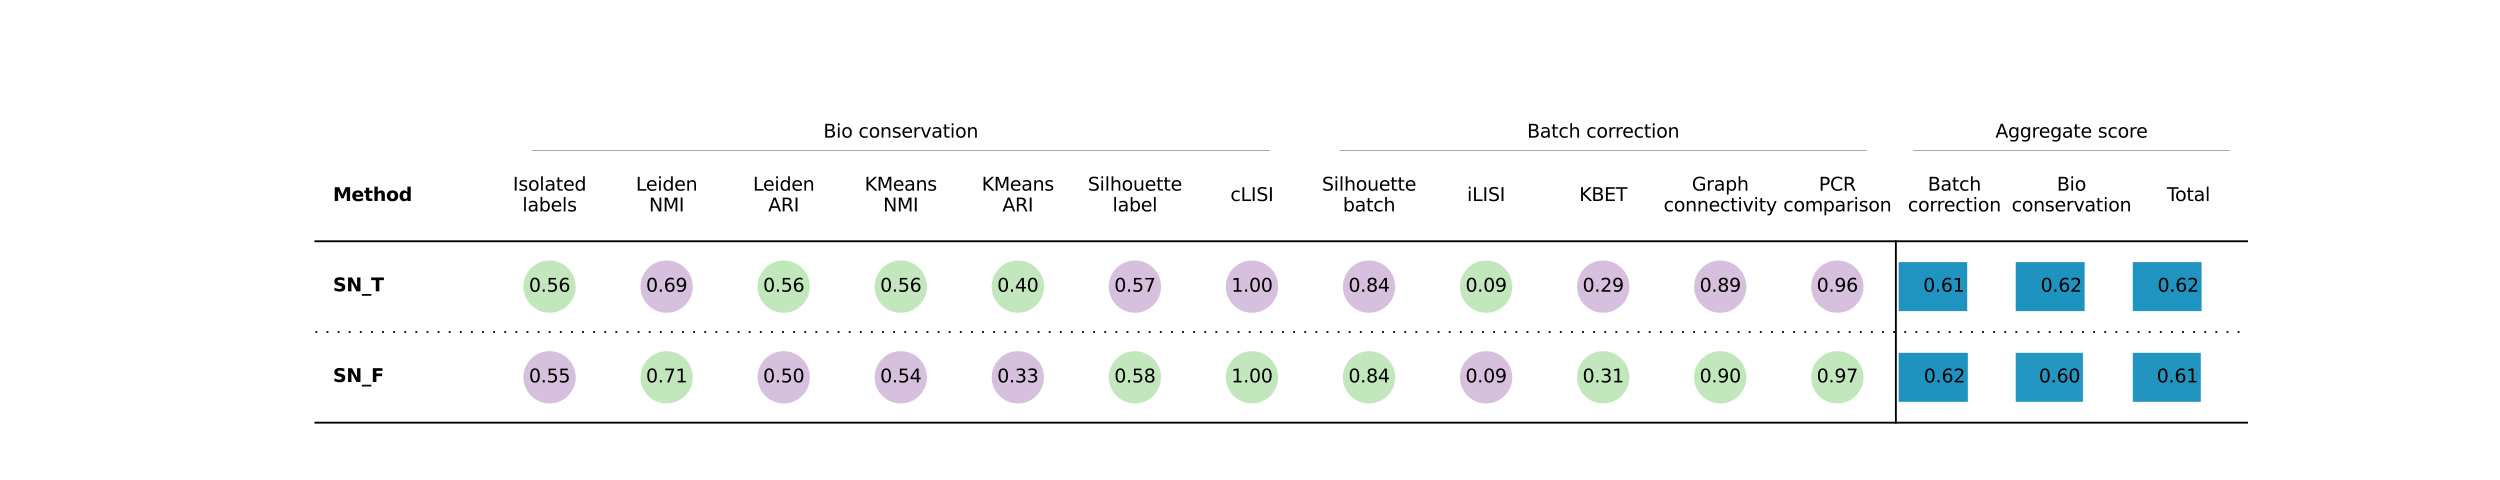 <?xml version="1.0" encoding="utf-8" standalone="no"?>
<!DOCTYPE svg PUBLIC "-//W3C//DTD SVG 1.1//EN"
  "http://www.w3.org/Graphics/SVG/1.1/DTD/svg11.dtd">
<svg xmlns:xlink="http://www.w3.org/1999/xlink" width="1350pt" height="259.2pt" viewBox="0 0 1350 259.2" xmlns="http://www.w3.org/2000/svg" version="1.1">
 <defs>
  <style type="text/css">*{stroke-linejoin: round; stroke-linecap: butt}</style>
 </defs>
 <g id="figure_1">
  <g id="patch_1">
   <path d="M 0 259.2 
L 1350 259.2 
L 1350 0 
L 0 0 
z
" style="fill: #ffffff"/>
  </g>
  <g id="axes_1">
   <g id="patch_2">
    <path d="M 170.33 130.284 
L 265.157 130.284 
L 265.157 179.261 
L 170.33 179.261 
z
" clip-path="url(#p80d537ee96)" style="fill: #ffffff"/>
   </g>
   <g id="patch_3">
    <path d="M 265.157 130.284 
L 328.374 130.284 
L 328.374 179.261 
L 265.157 179.261 
z
" clip-path="url(#p80d537ee96)" style="fill: #ffffff"/>
   </g>
   <g id="patch_4">
    <path d="M 328.374 130.284 
L 391.592 130.284 
L 391.592 179.261 
L 328.374 179.261 
z
" clip-path="url(#p80d537ee96)" style="fill: #ffffff"/>
   </g>
   <g id="patch_5">
    <path d="M 391.592 130.284 
L 454.809 130.284 
L 454.809 179.261 
L 391.592 179.261 
z
" clip-path="url(#p80d537ee96)" style="fill: #ffffff"/>
   </g>
   <g id="patch_6">
    <path d="M 454.809 130.284 
L 518.027 130.284 
L 518.027 179.261 
L 454.809 179.261 
z
" clip-path="url(#p80d537ee96)" style="fill: #ffffff"/>
   </g>
   <g id="patch_7">
    <path d="M 518.027 130.284 
L 581.244 130.284 
L 581.244 179.261 
L 518.027 179.261 
z
" clip-path="url(#p80d537ee96)" style="fill: #ffffff"/>
   </g>
   <g id="patch_8">
    <path d="M 581.244 130.284 
L 644.462 130.284 
L 644.462 179.261 
L 581.244 179.261 
z
" clip-path="url(#p80d537ee96)" style="fill: #ffffff"/>
   </g>
   <g id="patch_9">
    <path d="M 644.462 130.284 
L 707.679 130.284 
L 707.679 179.261 
L 644.462 179.261 
z
" clip-path="url(#p80d537ee96)" style="fill: #ffffff"/>
   </g>
   <g id="patch_10">
    <path d="M 707.679 130.284 
L 770.897 130.284 
L 770.897 179.261 
L 707.679 179.261 
z
" clip-path="url(#p80d537ee96)" style="fill: #ffffff"/>
   </g>
   <g id="patch_11">
    <path d="M 770.897 130.284 
L 834.114 130.284 
L 834.114 179.261 
L 770.897 179.261 
z
" clip-path="url(#p80d537ee96)" style="fill: #ffffff"/>
   </g>
   <g id="patch_12">
    <path d="M 834.114 130.284 
L 897.332 130.284 
L 897.332 179.261 
L 834.114 179.261 
z
" clip-path="url(#p80d537ee96)" style="fill: #ffffff"/>
   </g>
   <g id="patch_13">
    <path d="M 897.332 130.284 
L 960.549 130.284 
L 960.549 179.261 
L 897.332 179.261 
z
" clip-path="url(#p80d537ee96)" style="fill: #ffffff"/>
   </g>
   <g id="patch_14">
    <path d="M 960.549 130.284 
L 1023.767 130.284 
L 1023.767 179.261 
L 960.549 179.261 
z
" clip-path="url(#p80d537ee96)" style="fill: #ffffff"/>
   </g>
   <g id="patch_15">
    <path d="M 1023.767 130.284 
L 1086.985 130.284 
L 1086.985 179.261 
L 1023.767 179.261 
z
" clip-path="url(#p80d537ee96)" style="fill: #ffffff"/>
   </g>
   <g id="patch_16">
    <path d="M 1023.767 130.284 
L 1086.985 130.284 
L 1086.985 179.261 
L 1023.767 179.261 
z
" clip-path="url(#p80d537ee96)" style="fill: #ffffff"/>
   </g>
   <g id="patch_17">
    <path d="M 1086.985 130.284 
L 1150.202 130.284 
L 1150.202 179.261 
L 1086.985 179.261 
z
" clip-path="url(#p80d537ee96)" style="fill: #ffffff"/>
   </g>
   <g id="patch_18">
    <path d="M 1086.985 130.284 
L 1150.202 130.284 
L 1150.202 179.261 
L 1086.985 179.261 
z
" clip-path="url(#p80d537ee96)" style="fill: #ffffff"/>
   </g>
   <g id="patch_19">
    <path d="M 1150.202 130.284 
L 1213.42 130.284 
L 1213.42 179.261 
L 1150.202 179.261 
z
" clip-path="url(#p80d537ee96)" style="fill: #ffffff"/>
   </g>
   <g id="patch_20">
    <path d="M 1150.202 130.284 
L 1213.42 130.284 
L 1213.42 179.261 
L 1150.202 179.261 
z
" clip-path="url(#p80d537ee96)" style="fill: #ffffff"/>
   </g>
   <g id="patch_21">
    <path d="M 170.33 179.261 
L 265.157 179.261 
L 265.157 228.239 
L 170.33 228.239 
z
" clip-path="url(#p80d537ee96)" style="fill: #ffffff"/>
   </g>
   <g id="patch_22">
    <path d="M 265.157 179.261 
L 328.374 179.261 
L 328.374 228.239 
L 265.157 228.239 
z
" clip-path="url(#p80d537ee96)" style="fill: #ffffff"/>
   </g>
   <g id="patch_23">
    <path d="M 328.374 179.261 
L 391.592 179.261 
L 391.592 228.239 
L 328.374 228.239 
z
" clip-path="url(#p80d537ee96)" style="fill: #ffffff"/>
   </g>
   <g id="patch_24">
    <path d="M 391.592 179.261 
L 454.809 179.261 
L 454.809 228.239 
L 391.592 228.239 
z
" clip-path="url(#p80d537ee96)" style="fill: #ffffff"/>
   </g>
   <g id="patch_25">
    <path d="M 454.809 179.261 
L 518.027 179.261 
L 518.027 228.239 
L 454.809 228.239 
z
" clip-path="url(#p80d537ee96)" style="fill: #ffffff"/>
   </g>
   <g id="patch_26">
    <path d="M 518.027 179.261 
L 581.244 179.261 
L 581.244 228.239 
L 518.027 228.239 
z
" clip-path="url(#p80d537ee96)" style="fill: #ffffff"/>
   </g>
   <g id="patch_27">
    <path d="M 581.244 179.261 
L 644.462 179.261 
L 644.462 228.239 
L 581.244 228.239 
z
" clip-path="url(#p80d537ee96)" style="fill: #ffffff"/>
   </g>
   <g id="patch_28">
    <path d="M 644.462 179.261 
L 707.679 179.261 
L 707.679 228.239 
L 644.462 228.239 
z
" clip-path="url(#p80d537ee96)" style="fill: #ffffff"/>
   </g>
   <g id="patch_29">
    <path d="M 707.679 179.261 
L 770.897 179.261 
L 770.897 228.239 
L 707.679 228.239 
z
" clip-path="url(#p80d537ee96)" style="fill: #ffffff"/>
   </g>
   <g id="patch_30">
    <path d="M 770.897 179.261 
L 834.114 179.261 
L 834.114 228.239 
L 770.897 228.239 
z
" clip-path="url(#p80d537ee96)" style="fill: #ffffff"/>
   </g>
   <g id="patch_31">
    <path d="M 834.114 179.261 
L 897.332 179.261 
L 897.332 228.239 
L 834.114 228.239 
z
" clip-path="url(#p80d537ee96)" style="fill: #ffffff"/>
   </g>
   <g id="patch_32">
    <path d="M 897.332 179.261 
L 960.549 179.261 
L 960.549 228.239 
L 897.332 228.239 
z
" clip-path="url(#p80d537ee96)" style="fill: #ffffff"/>
   </g>
   <g id="patch_33">
    <path d="M 960.549 179.261 
L 1023.767 179.261 
L 1023.767 228.239 
L 960.549 228.239 
z
" clip-path="url(#p80d537ee96)" style="fill: #ffffff"/>
   </g>
   <g id="patch_34">
    <path d="M 1023.767 179.261 
L 1086.985 179.261 
L 1086.985 228.239 
L 1023.767 228.239 
z
" clip-path="url(#p80d537ee96)" style="fill: #ffffff"/>
   </g>
   <g id="patch_35">
    <path d="M 1023.767 179.261 
L 1086.985 179.261 
L 1086.985 228.239 
L 1023.767 228.239 
z
" clip-path="url(#p80d537ee96)" style="fill: #ffffff"/>
   </g>
   <g id="patch_36">
    <path d="M 1086.985 179.261 
L 1150.202 179.261 
L 1150.202 228.239 
L 1086.985 228.239 
z
" clip-path="url(#p80d537ee96)" style="fill: #ffffff"/>
   </g>
   <g id="patch_37">
    <path d="M 1086.985 179.261 
L 1150.202 179.261 
L 1150.202 228.239 
L 1086.985 228.239 
z
" clip-path="url(#p80d537ee96)" style="fill: #ffffff"/>
   </g>
   <g id="patch_38">
    <path d="M 1150.202 179.261 
L 1213.42 179.261 
L 1213.42 228.239 
L 1150.202 228.239 
z
" clip-path="url(#p80d537ee96)" style="fill: #ffffff"/>
   </g>
   <g id="patch_39">
    <path d="M 1150.202 179.261 
L 1213.42 179.261 
L 1213.42 228.239 
L 1150.202 228.239 
z
" clip-path="url(#p80d537ee96)" style="fill: #ffffff"/>
   </g>
   <g id="patch_40">
    <path d="M 170.33 81.306 
L 265.157 81.306 
L 265.157 130.284 
L 170.33 130.284 
z
" clip-path="url(#p80d537ee96)" style="fill: #ffffff"/>
   </g>
   <g id="patch_41">
    <path d="M 265.157 81.306 
L 328.374 81.306 
L 328.374 130.284 
L 265.157 130.284 
z
" clip-path="url(#p80d537ee96)" style="fill: #ffffff"/>
   </g>
   <g id="patch_42">
    <path d="M 328.374 81.306 
L 391.592 81.306 
L 391.592 130.284 
L 328.374 130.284 
z
" clip-path="url(#p80d537ee96)" style="fill: #ffffff"/>
   </g>
   <g id="patch_43">
    <path d="M 391.592 81.306 
L 454.809 81.306 
L 454.809 130.284 
L 391.592 130.284 
z
" clip-path="url(#p80d537ee96)" style="fill: #ffffff"/>
   </g>
   <g id="patch_44">
    <path d="M 454.809 81.306 
L 518.027 81.306 
L 518.027 130.284 
L 454.809 130.284 
z
" clip-path="url(#p80d537ee96)" style="fill: #ffffff"/>
   </g>
   <g id="patch_45">
    <path d="M 518.027 81.306 
L 581.244 81.306 
L 581.244 130.284 
L 518.027 130.284 
z
" clip-path="url(#p80d537ee96)" style="fill: #ffffff"/>
   </g>
   <g id="patch_46">
    <path d="M 581.244 81.306 
L 644.462 81.306 
L 644.462 130.284 
L 581.244 130.284 
z
" clip-path="url(#p80d537ee96)" style="fill: #ffffff"/>
   </g>
   <g id="patch_47">
    <path d="M 644.462 81.306 
L 707.679 81.306 
L 707.679 130.284 
L 644.462 130.284 
z
" clip-path="url(#p80d537ee96)" style="fill: #ffffff"/>
   </g>
   <g id="patch_48">
    <path d="M 707.679 81.306 
L 770.897 81.306 
L 770.897 130.284 
L 707.679 130.284 
z
" clip-path="url(#p80d537ee96)" style="fill: #ffffff"/>
   </g>
   <g id="patch_49">
    <path d="M 770.897 81.306 
L 834.114 81.306 
L 834.114 130.284 
L 770.897 130.284 
z
" clip-path="url(#p80d537ee96)" style="fill: #ffffff"/>
   </g>
   <g id="patch_50">
    <path d="M 834.114 81.306 
L 897.332 81.306 
L 897.332 130.284 
L 834.114 130.284 
z
" clip-path="url(#p80d537ee96)" style="fill: #ffffff"/>
   </g>
   <g id="patch_51">
    <path d="M 897.332 81.306 
L 960.549 81.306 
L 960.549 130.284 
L 897.332 130.284 
z
" clip-path="url(#p80d537ee96)" style="fill: #ffffff"/>
   </g>
   <g id="patch_52">
    <path d="M 960.549 81.306 
L 1023.767 81.306 
L 1023.767 130.284 
L 960.549 130.284 
z
" clip-path="url(#p80d537ee96)" style="fill: #ffffff"/>
   </g>
   <g id="patch_53">
    <path d="M 1023.767 81.306 
L 1086.985 81.306 
L 1086.985 130.284 
L 1023.767 130.284 
z
" clip-path="url(#p80d537ee96)" style="fill: #ffffff"/>
   </g>
   <g id="patch_54">
    <path d="M 1086.985 81.306 
L 1150.202 81.306 
L 1150.202 130.284 
L 1086.985 130.284 
z
" clip-path="url(#p80d537ee96)" style="fill: #ffffff"/>
   </g>
   <g id="patch_55">
    <path d="M 1150.202 81.306 
L 1213.42 81.306 
L 1213.42 130.284 
L 1150.202 130.284 
z
" clip-path="url(#p80d537ee96)" style="fill: #ffffff"/>
   </g>
   <g id="patch_56">
    <path d="M 265.157 81.306 
L 707.679 81.306 
L 707.679 130.284 
L 265.157 130.284 
z
" clip-path="url(#p80d537ee96)" style="fill: #ffffff"/>
   </g>
   <g id="patch_57">
    <path d="M 1023.767 81.306 
L 1213.42 81.306 
L 1213.42 130.284 
L 1023.767 130.284 
z
" clip-path="url(#p80d537ee96)" style="fill: #ffffff"/>
   </g>
   <g id="patch_58">
    <path d="M 707.679 81.306 
L 1023.767 81.306 
L 1023.767 130.284 
L 707.679 130.284 
z
" clip-path="url(#p80d537ee96)" style="fill: #ffffff"/>
   </g>
   <g id="patch_59">
    <path d="M 1023.767 130.284 
L 1086.985 130.284 
L 1086.985 179.261 
L 1023.767 179.261 
z
" clip-path="url(#p80d537ee96)" style="fill: #ffffff"/>
   </g>
   <g id="patch_60">
    <path d="M 1086.985 130.284 
L 1150.202 130.284 
L 1150.202 179.261 
L 1086.985 179.261 
z
" clip-path="url(#p80d537ee96)" style="fill: #ffffff"/>
   </g>
   <g id="patch_61">
    <path d="M 1150.202 130.284 
L 1213.42 130.284 
L 1213.42 179.261 
L 1150.202 179.261 
z
" clip-path="url(#p80d537ee96)" style="fill: #ffffff"/>
   </g>
   <g id="patch_62">
    <path d="M 1023.767 179.261 
L 1086.985 179.261 
L 1086.985 228.239 
L 1023.767 228.239 
z
" clip-path="url(#p80d537ee96)" style="fill: #ffffff"/>
   </g>
   <g id="patch_63">
    <path d="M 1086.985 179.261 
L 1150.202 179.261 
L 1150.202 228.239 
L 1086.985 228.239 
z
" clip-path="url(#p80d537ee96)" style="fill: #ffffff"/>
   </g>
   <g id="patch_64">
    <path d="M 1150.202 179.261 
L 1213.42 179.261 
L 1213.42 228.239 
L 1150.202 228.239 
z
" clip-path="url(#p80d537ee96)" style="fill: #ffffff"/>
   </g>
   <g id="line2d_1">
    <path d="M 287.283 81.306 
L 685.553 81.306 
" clip-path="url(#p80d537ee96)" style="fill: none; stroke: #000000; stroke-width: 0.2; stroke-linecap: square"/>
   </g>
   <g id="line2d_2">
    <path d="M 1033.25 81.306 
L 1203.937 81.306 
" clip-path="url(#p80d537ee96)" style="fill: none; stroke: #000000; stroke-width: 0.2; stroke-linecap: square"/>
   </g>
   <g id="line2d_3">
    <path d="M 723.484 81.306 
L 1007.963 81.306 
" clip-path="url(#p80d537ee96)" style="fill: none; stroke: #000000; stroke-width: 0.2; stroke-linecap: square"/>
   </g>
   <g id="line2d_4">
    <path d="M 170.33 130.284 
L 1213.42 130.284 
" clip-path="url(#p80d537ee96)" style="fill: none; stroke: #000000; stroke-linecap: square"/>
   </g>
   <g id="line2d_5">
    <path d="M 170.33 228.239 
L 1213.42 228.239 
" clip-path="url(#p80d537ee96)" style="fill: none; stroke: #000000; stroke-linecap: square"/>
   </g>
   <g id="line2d_6">
    <path d="M 170.33 179.261 
L 1213.42 179.261 
" clip-path="url(#p80d537ee96)" style="fill: none; stroke-dasharray: 1,5; stroke-dashoffset: 0; stroke: #000000"/>
   </g>
   <g id="line2d_7">
    <path d="M 1023.767 130.284 
L 1023.767 228.239 
" clip-path="url(#p80d537ee96)" style="fill: none; stroke: #000000; stroke-linecap: square"/>
   </g>
   <g id="text_1">
    <!-- SN_T -->
    <g transform="translate(179.813 157.305) scale(0.1 -0.1)">
     <defs>
      <path id="DejaVuSans-Bold-53" d="M 3834 4519 
L 3834 3531 
Q 3450 3703 3084 3790 
Q 2719 3878 2394 3878 
Q 1963 3878 1756 3759 
Q 1550 3641 1550 3391 
Q 1550 3203 1689 3098 
Q 1828 2994 2194 2919 
L 2706 2816 
Q 3484 2659 3812 2340 
Q 4141 2022 4141 1434 
Q 4141 663 3683 286 
Q 3225 -91 2284 -91 
Q 1841 -91 1394 -6 
Q 947 78 500 244 
L 500 1259 
Q 947 1022 1364 901 
Q 1781 781 2169 781 
Q 2563 781 2772 912 
Q 2981 1044 2981 1288 
Q 2981 1506 2839 1625 
Q 2697 1744 2272 1838 
L 1806 1941 
Q 1106 2091 782 2419 
Q 459 2747 459 3303 
Q 459 4000 909 4375 
Q 1359 4750 2203 4750 
Q 2588 4750 2994 4692 
Q 3400 4634 3834 4519 
z
" transform="scale(0.016)"/>
      <path id="DejaVuSans-Bold-4e" d="M 588 4666 
L 1931 4666 
L 3628 1466 
L 3628 4666 
L 4769 4666 
L 4769 0 
L 3425 0 
L 1728 3200 
L 1728 0 
L 588 0 
L 588 4666 
z
" transform="scale(0.016)"/>
      <path id="DejaVuSans-Bold-5f" d="M 3200 -916 
L 3200 -1509 
L 0 -1509 
L 0 -916 
L 3200 -916 
z
" transform="scale(0.016)"/>
      <path id="DejaVuSans-Bold-54" d="M 31 4666 
L 4331 4666 
L 4331 3756 
L 2784 3756 
L 2784 0 
L 1581 0 
L 1581 3756 
L 31 3756 
L 31 4666 
z
" transform="scale(0.016)"/>
     </defs>
     <use xlink:href="#DejaVuSans-Bold-53"/>
     <use xlink:href="#DejaVuSans-Bold-4e" x="72.021"/>
     <use xlink:href="#DejaVuSans-Bold-5f" x="155.713"/>
     <use xlink:href="#DejaVuSans-Bold-54" x="205.713"/>
    </g>
   </g>
   <g id="text_2">
    <g id="patch_65">
     <path d="M 296.765 168.405 
C 300.381 168.405 303.849 166.969 306.405 164.412 
C 308.962 161.856 310.398 158.388 310.398 154.773 
C 310.398 151.157 308.962 147.689 306.405 145.133 
C 303.849 142.576 300.381 141.14 296.765 141.14 
C 293.15 141.14 289.682 142.576 287.126 145.133 
C 284.569 147.689 283.133 151.157 283.133 154.773 
C 283.133 158.388 284.569 161.856 287.126 164.412 
C 289.682 166.969 293.15 168.405 296.765 168.405 
z
" style="fill: #c3e7bd; stroke: #c3e7bd; stroke-linejoin: miter"/>
    </g>
    <!-- 0.56 -->
    <g transform="translate(285.633 157.532) scale(0.1 -0.1)">
     <defs>
      <path id="DejaVuSans-30" d="M 2034 4250 
Q 1547 4250 1301 3770 
Q 1056 3291 1056 2328 
Q 1056 1369 1301 889 
Q 1547 409 2034 409 
Q 2525 409 2770 889 
Q 3016 1369 3016 2328 
Q 3016 3291 2770 3770 
Q 2525 4250 2034 4250 
z
M 2034 4750 
Q 2819 4750 3233 4129 
Q 3647 3509 3647 2328 
Q 3647 1150 3233 529 
Q 2819 -91 2034 -91 
Q 1250 -91 836 529 
Q 422 1150 422 2328 
Q 422 3509 836 4129 
Q 1250 4750 2034 4750 
z
" transform="scale(0.016)"/>
      <path id="DejaVuSans-2e" d="M 684 794 
L 1344 794 
L 1344 0 
L 684 0 
L 684 794 
z
" transform="scale(0.016)"/>
      <path id="DejaVuSans-35" d="M 691 4666 
L 3169 4666 
L 3169 4134 
L 1269 4134 
L 1269 2991 
Q 1406 3038 1543 3061 
Q 1681 3084 1819 3084 
Q 2600 3084 3056 2656 
Q 3513 2228 3513 1497 
Q 3513 744 3044 326 
Q 2575 -91 1722 -91 
Q 1428 -91 1123 -41 
Q 819 9 494 109 
L 494 744 
Q 775 591 1075 516 
Q 1375 441 1709 441 
Q 2250 441 2565 725 
Q 2881 1009 2881 1497 
Q 2881 1984 2565 2268 
Q 2250 2553 1709 2553 
Q 1456 2553 1204 2497 
Q 953 2441 691 2322 
L 691 4666 
z
" transform="scale(0.016)"/>
      <path id="DejaVuSans-36" d="M 2113 2584 
Q 1688 2584 1439 2293 
Q 1191 2003 1191 1497 
Q 1191 994 1439 701 
Q 1688 409 2113 409 
Q 2538 409 2786 701 
Q 3034 994 3034 1497 
Q 3034 2003 2786 2293 
Q 2538 2584 2113 2584 
z
M 3366 4563 
L 3366 3988 
Q 3128 4100 2886 4159 
Q 2644 4219 2406 4219 
Q 1781 4219 1451 3797 
Q 1122 3375 1075 2522 
Q 1259 2794 1537 2939 
Q 1816 3084 2150 3084 
Q 2853 3084 3261 2657 
Q 3669 2231 3669 1497 
Q 3669 778 3244 343 
Q 2819 -91 2113 -91 
Q 1303 -91 875 529 
Q 447 1150 447 2328 
Q 447 3434 972 4092 
Q 1497 4750 2381 4750 
Q 2619 4750 2861 4703 
Q 3103 4656 3366 4563 
z
" transform="scale(0.016)"/>
     </defs>
     <use xlink:href="#DejaVuSans-30"/>
     <use xlink:href="#DejaVuSans-2e" x="63.623"/>
     <use xlink:href="#DejaVuSans-35" x="95.41"/>
     <use xlink:href="#DejaVuSans-36" x="159.033"/>
    </g>
   </g>
   <g id="text_3">
    <g id="patch_66">
     <path d="M 359.983 168.405 
C 363.598 168.405 367.066 166.969 369.623 164.412 
C 372.179 161.856 373.616 158.388 373.616 154.773 
C 373.616 151.157 372.179 147.689 369.623 145.133 
C 367.066 142.576 363.598 141.14 359.983 141.14 
C 356.368 141.14 352.9 142.576 350.343 145.133 
C 347.787 147.689 346.35 151.157 346.35 154.773 
C 346.35 158.388 347.787 161.856 350.343 164.412 
C 352.9 166.969 356.368 168.405 359.983 168.405 
z
" style="fill: #d7c0dd; stroke: #d7c0dd; stroke-linejoin: miter"/>
    </g>
    <!-- 0.69 -->
    <g transform="translate(348.85 157.532) scale(0.1 -0.1)">
     <defs>
      <path id="DejaVuSans-39" d="M 703 97 
L 703 672 
Q 941 559 1184 500 
Q 1428 441 1663 441 
Q 2288 441 2617 861 
Q 2947 1281 2994 2138 
Q 2813 1869 2534 1725 
Q 2256 1581 1919 1581 
Q 1219 1581 811 2004 
Q 403 2428 403 3163 
Q 403 3881 828 4315 
Q 1253 4750 1959 4750 
Q 2769 4750 3195 4129 
Q 3622 3509 3622 2328 
Q 3622 1225 3098 567 
Q 2575 -91 1691 -91 
Q 1453 -91 1209 -44 
Q 966 3 703 97 
z
M 1959 2075 
Q 2384 2075 2632 2365 
Q 2881 2656 2881 3163 
Q 2881 3666 2632 3958 
Q 2384 4250 1959 4250 
Q 1534 4250 1286 3958 
Q 1038 3666 1038 3163 
Q 1038 2656 1286 2365 
Q 1534 2075 1959 2075 
z
" transform="scale(0.016)"/>
     </defs>
     <use xlink:href="#DejaVuSans-30"/>
     <use xlink:href="#DejaVuSans-2e" x="63.623"/>
     <use xlink:href="#DejaVuSans-36" x="95.41"/>
     <use xlink:href="#DejaVuSans-39" x="159.033"/>
    </g>
   </g>
   <g id="text_4">
    <g id="patch_67">
     <path d="M 423.201 168.405 
C 426.816 168.405 430.284 166.969 432.84 164.412 
C 435.397 161.856 436.833 158.388 436.833 154.773 
C 436.833 151.157 435.397 147.689 432.84 145.133 
C 430.284 142.576 426.816 141.14 423.201 141.14 
C 419.585 141.14 416.117 142.576 413.561 145.133 
C 411.004 147.689 409.568 151.157 409.568 154.773 
C 409.568 158.388 411.004 161.856 413.561 164.412 
C 416.117 166.969 419.585 168.405 423.201 168.405 
z
" style="fill: #c3e7bd; stroke: #c3e7bd; stroke-linejoin: miter"/>
    </g>
    <!-- 0.56 -->
    <g transform="translate(412.068 157.532) scale(0.1 -0.1)">
     <use xlink:href="#DejaVuSans-30"/>
     <use xlink:href="#DejaVuSans-2e" x="63.623"/>
     <use xlink:href="#DejaVuSans-35" x="95.41"/>
     <use xlink:href="#DejaVuSans-36" x="159.033"/>
    </g>
   </g>
   <g id="text_5">
    <g id="patch_68">
     <path d="M 486.418 168.405 
C 490.034 168.405 493.501 166.969 496.058 164.412 
C 498.614 161.856 500.051 158.388 500.051 154.773 
C 500.051 151.157 498.614 147.689 496.058 145.133 
C 493.501 142.576 490.034 141.14 486.418 141.14 
C 482.803 141.14 479.335 142.576 476.778 145.133 
C 474.222 147.689 472.785 151.157 472.785 154.773 
C 472.785 158.388 474.222 161.856 476.778 164.412 
C 479.335 166.969 482.803 168.405 486.418 168.405 
z
" style="fill: #c3e7bd; stroke: #c3e7bd; stroke-linejoin: miter"/>
    </g>
    <!-- 0.56 -->
    <g transform="translate(475.285 157.532) scale(0.1 -0.1)">
     <use xlink:href="#DejaVuSans-30"/>
     <use xlink:href="#DejaVuSans-2e" x="63.623"/>
     <use xlink:href="#DejaVuSans-35" x="95.41"/>
     <use xlink:href="#DejaVuSans-36" x="159.033"/>
    </g>
   </g>
   <g id="text_6">
    <g id="patch_69">
     <path d="M 549.636 168.405 
C 553.251 168.405 556.719 166.969 559.275 164.412 
C 561.832 161.856 563.268 158.388 563.268 154.773 
C 563.268 151.157 561.832 147.689 559.275 145.133 
C 556.719 142.576 553.251 141.14 549.636 141.14 
C 546.02 141.14 542.552 142.576 539.996 145.133 
C 537.439 147.689 536.003 151.157 536.003 154.773 
C 536.003 158.388 537.439 161.856 539.996 164.412 
C 542.552 166.969 546.02 168.405 549.636 168.405 
z
" style="fill: #c3e7bd; stroke: #c3e7bd; stroke-linejoin: miter"/>
    </g>
    <!-- 0.40 -->
    <g transform="translate(538.503 157.532) scale(0.1 -0.1)">
     <defs>
      <path id="DejaVuSans-34" d="M 2419 4116 
L 825 1625 
L 2419 1625 
L 2419 4116 
z
M 2253 4666 
L 3047 4666 
L 3047 1625 
L 3713 1625 
L 3713 1100 
L 3047 1100 
L 3047 0 
L 2419 0 
L 2419 1100 
L 313 1100 
L 313 1709 
L 2253 4666 
z
" transform="scale(0.016)"/>
     </defs>
     <use xlink:href="#DejaVuSans-30"/>
     <use xlink:href="#DejaVuSans-2e" x="63.623"/>
     <use xlink:href="#DejaVuSans-34" x="95.41"/>
     <use xlink:href="#DejaVuSans-30" x="159.033"/>
    </g>
   </g>
   <g id="text_7">
    <g id="patch_70">
     <path d="M 612.853 168.405 
C 616.469 168.405 619.936 166.969 622.493 164.412 
C 625.049 161.856 626.486 158.388 626.486 154.773 
C 626.486 151.157 625.049 147.689 622.493 145.133 
C 619.936 142.576 616.469 141.14 612.853 141.14 
C 609.238 141.14 605.77 142.576 603.213 145.133 
C 600.657 147.689 599.22 151.157 599.22 154.773 
C 599.22 158.388 600.657 161.856 603.213 164.412 
C 605.77 166.969 609.238 168.405 612.853 168.405 
z
" style="fill: #d7c0dd; stroke: #d7c0dd; stroke-linejoin: miter"/>
    </g>
    <!-- 0.57 -->
    <g transform="translate(601.72 157.532) scale(0.1 -0.1)">
     <defs>
      <path id="DejaVuSans-37" d="M 525 4666 
L 3525 4666 
L 3525 4397 
L 1831 0 
L 1172 0 
L 2766 4134 
L 525 4134 
L 525 4666 
z
" transform="scale(0.016)"/>
     </defs>
     <use xlink:href="#DejaVuSans-30"/>
     <use xlink:href="#DejaVuSans-2e" x="63.623"/>
     <use xlink:href="#DejaVuSans-35" x="95.41"/>
     <use xlink:href="#DejaVuSans-37" x="159.033"/>
    </g>
   </g>
   <g id="text_8">
    <g id="patch_71">
     <path d="M 676.071 168.405 
C 679.686 168.405 683.154 166.969 685.71 164.412 
C 688.267 161.856 689.703 158.388 689.703 154.773 
C 689.703 151.157 688.267 147.689 685.71 145.133 
C 683.154 142.576 679.686 141.14 676.071 141.14 
C 672.455 141.14 668.987 142.576 666.431 145.133 
C 663.874 147.689 662.438 151.157 662.438 154.773 
C 662.438 158.388 663.874 161.856 666.431 164.412 
C 668.987 166.969 672.455 168.405 676.071 168.405 
z
" style="fill: #d7c0dd; stroke: #d7c0dd; stroke-linejoin: miter"/>
    </g>
    <!-- 1.00 -->
    <g transform="translate(664.938 157.532) scale(0.1 -0.1)">
     <defs>
      <path id="DejaVuSans-31" d="M 794 531 
L 1825 531 
L 1825 4091 
L 703 3866 
L 703 4441 
L 1819 4666 
L 2450 4666 
L 2450 531 
L 3481 531 
L 3481 0 
L 794 0 
L 794 531 
z
" transform="scale(0.016)"/>
     </defs>
     <use xlink:href="#DejaVuSans-31"/>
     <use xlink:href="#DejaVuSans-2e" x="63.623"/>
     <use xlink:href="#DejaVuSans-30" x="95.41"/>
     <use xlink:href="#DejaVuSans-30" x="159.033"/>
    </g>
   </g>
   <g id="text_9">
    <g id="patch_72">
     <path d="M 739.288 168.405 
C 742.904 168.405 746.371 166.969 748.928 164.412 
C 751.485 161.856 752.921 158.388 752.921 154.773 
C 752.921 151.157 751.485 147.689 748.928 145.133 
C 746.371 142.576 742.904 141.14 739.288 141.14 
C 735.673 141.14 732.205 142.576 729.648 145.133 
C 727.092 147.689 725.655 151.157 725.655 154.773 
C 725.655 158.388 727.092 161.856 729.648 164.412 
C 732.205 166.969 735.673 168.405 739.288 168.405 
z
" style="fill: #d7c0dd; stroke: #d7c0dd; stroke-linejoin: miter"/>
    </g>
    <!-- 0.84 -->
    <g transform="translate(728.155 157.532) scale(0.1 -0.1)">
     <defs>
      <path id="DejaVuSans-38" d="M 2034 2216 
Q 1584 2216 1326 1975 
Q 1069 1734 1069 1313 
Q 1069 891 1326 650 
Q 1584 409 2034 409 
Q 2484 409 2743 651 
Q 3003 894 3003 1313 
Q 3003 1734 2745 1975 
Q 2488 2216 2034 2216 
z
M 1403 2484 
Q 997 2584 770 2862 
Q 544 3141 544 3541 
Q 544 4100 942 4425 
Q 1341 4750 2034 4750 
Q 2731 4750 3128 4425 
Q 3525 4100 3525 3541 
Q 3525 3141 3298 2862 
Q 3072 2584 2669 2484 
Q 3125 2378 3379 2068 
Q 3634 1759 3634 1313 
Q 3634 634 3220 271 
Q 2806 -91 2034 -91 
Q 1263 -91 848 271 
Q 434 634 434 1313 
Q 434 1759 690 2068 
Q 947 2378 1403 2484 
z
M 1172 3481 
Q 1172 3119 1398 2916 
Q 1625 2713 2034 2713 
Q 2441 2713 2670 2916 
Q 2900 3119 2900 3481 
Q 2900 3844 2670 4047 
Q 2441 4250 2034 4250 
Q 1625 4250 1398 4047 
Q 1172 3844 1172 3481 
z
" transform="scale(0.016)"/>
     </defs>
     <use xlink:href="#DejaVuSans-30"/>
     <use xlink:href="#DejaVuSans-2e" x="63.623"/>
     <use xlink:href="#DejaVuSans-38" x="95.41"/>
     <use xlink:href="#DejaVuSans-34" x="159.033"/>
    </g>
   </g>
   <g id="text_10">
    <g id="patch_73">
     <path d="M 802.506 168.405 
C 806.121 168.405 809.589 166.969 812.146 164.412 
C 814.702 161.856 816.138 158.388 816.138 154.773 
C 816.138 151.157 814.702 147.689 812.146 145.133 
C 809.589 142.576 806.121 141.14 802.506 141.14 
C 798.89 141.14 795.422 142.576 792.866 145.133 
C 790.309 147.689 788.873 151.157 788.873 154.773 
C 788.873 158.388 790.309 161.856 792.866 164.412 
C 795.422 166.969 798.89 168.405 802.506 168.405 
z
" style="fill: #c3e7bd; stroke: #c3e7bd; stroke-linejoin: miter"/>
    </g>
    <!-- 0.09 -->
    <g transform="translate(791.373 157.532) scale(0.1 -0.1)">
     <use xlink:href="#DejaVuSans-30"/>
     <use xlink:href="#DejaVuSans-2e" x="63.623"/>
     <use xlink:href="#DejaVuSans-30" x="95.41"/>
     <use xlink:href="#DejaVuSans-39" x="159.033"/>
    </g>
   </g>
   <g id="text_11">
    <g id="patch_74">
     <path d="M 865.723 168.405 
C 869.339 168.405 872.807 166.969 875.363 164.412 
C 877.92 161.856 879.356 158.388 879.356 154.773 
C 879.356 151.157 877.92 147.689 875.363 145.133 
C 872.807 142.576 869.339 141.14 865.723 141.14 
C 862.108 141.14 858.64 142.576 856.083 145.133 
C 853.527 147.689 852.09 151.157 852.09 154.773 
C 852.09 158.388 853.527 161.856 856.083 164.412 
C 858.64 166.969 862.108 168.405 865.723 168.405 
z
" style="fill: #d7c0dd; stroke: #d7c0dd; stroke-linejoin: miter"/>
    </g>
    <!-- 0.29 -->
    <g transform="translate(854.59 157.532) scale(0.1 -0.1)">
     <defs>
      <path id="DejaVuSans-32" d="M 1228 531 
L 3431 531 
L 3431 0 
L 469 0 
L 469 531 
Q 828 903 1448 1529 
Q 2069 2156 2228 2338 
Q 2531 2678 2651 2914 
Q 2772 3150 2772 3378 
Q 2772 3750 2511 3984 
Q 2250 4219 1831 4219 
Q 1534 4219 1204 4116 
Q 875 4013 500 3803 
L 500 4441 
Q 881 4594 1212 4672 
Q 1544 4750 1819 4750 
Q 2544 4750 2975 4387 
Q 3406 4025 3406 3419 
Q 3406 3131 3298 2873 
Q 3191 2616 2906 2266 
Q 2828 2175 2409 1742 
Q 1991 1309 1228 531 
z
" transform="scale(0.016)"/>
     </defs>
     <use xlink:href="#DejaVuSans-30"/>
     <use xlink:href="#DejaVuSans-2e" x="63.623"/>
     <use xlink:href="#DejaVuSans-32" x="95.41"/>
     <use xlink:href="#DejaVuSans-39" x="159.033"/>
    </g>
   </g>
   <g id="text_12">
    <g id="patch_75">
     <path d="M 928.941 168.405 
C 932.556 168.405 936.024 166.969 938.581 164.412 
C 941.137 161.856 942.574 158.388 942.574 154.773 
C 942.574 151.157 941.137 147.689 938.581 145.133 
C 936.024 142.576 932.556 141.14 928.941 141.14 
C 925.325 141.14 921.857 142.576 919.301 145.133 
C 916.744 147.689 915.308 151.157 915.308 154.773 
C 915.308 158.388 916.744 161.856 919.301 164.412 
C 921.857 166.969 925.325 168.405 928.941 168.405 
z
" style="fill: #d7c0dd; stroke: #d7c0dd; stroke-linejoin: miter"/>
    </g>
    <!-- 0.89 -->
    <g transform="translate(917.808 157.532) scale(0.1 -0.1)">
     <use xlink:href="#DejaVuSans-30"/>
     <use xlink:href="#DejaVuSans-2e" x="63.623"/>
     <use xlink:href="#DejaVuSans-38" x="95.41"/>
     <use xlink:href="#DejaVuSans-39" x="159.033"/>
    </g>
   </g>
   <g id="text_13">
    <g id="patch_76">
     <path d="M 992.158 168.405 
C 995.774 168.405 999.242 166.969 1001.798 164.412 
C 1004.355 161.856 1005.791 158.388 1005.791 154.773 
C 1005.791 151.157 1004.355 147.689 1001.798 145.133 
C 999.242 142.576 995.774 141.14 992.158 141.14 
C 988.543 141.14 985.075 142.576 982.518 145.133 
C 979.962 147.689 978.525 151.157 978.525 154.773 
C 978.525 158.388 979.962 161.856 982.518 164.412 
C 985.075 166.969 988.543 168.405 992.158 168.405 
z
" style="fill: #d7c0dd; stroke: #d7c0dd; stroke-linejoin: miter"/>
    </g>
    <!-- 0.96 -->
    <g transform="translate(981.025 157.532) scale(0.1 -0.1)">
     <use xlink:href="#DejaVuSans-30"/>
     <use xlink:href="#DejaVuSans-2e" x="63.623"/>
     <use xlink:href="#DejaVuSans-39" x="95.41"/>
     <use xlink:href="#DejaVuSans-36" x="159.033"/>
    </g>
   </g>
   <g id="text_14">
    <!-- SN_F -->
    <g transform="translate(179.813 206.282) scale(0.1 -0.1)">
     <defs>
      <path id="DejaVuSans-Bold-46" d="M 588 4666 
L 3834 4666 
L 3834 3756 
L 1791 3756 
L 1791 2888 
L 3713 2888 
L 3713 1978 
L 1791 1978 
L 1791 0 
L 588 0 
L 588 4666 
z
" transform="scale(0.016)"/>
     </defs>
     <use xlink:href="#DejaVuSans-Bold-53"/>
     <use xlink:href="#DejaVuSans-Bold-4e" x="72.021"/>
     <use xlink:href="#DejaVuSans-Bold-5f" x="155.713"/>
     <use xlink:href="#DejaVuSans-Bold-46" x="205.713"/>
    </g>
   </g>
   <g id="text_15">
    <g id="patch_77">
     <path d="M 296.765 217.383 
C 300.381 217.383 303.849 215.947 306.405 213.39 
C 308.962 210.834 310.398 207.366 310.398 203.75 
C 310.398 200.135 308.962 196.667 306.405 194.11 
C 303.849 191.554 300.381 190.117 296.765 190.117 
C 293.15 190.117 289.682 191.554 287.126 194.11 
C 284.569 196.667 283.133 200.135 283.133 203.75 
C 283.133 207.366 284.569 210.834 287.126 213.39 
C 289.682 215.947 293.15 217.383 296.765 217.383 
z
" style="fill: #d7c0dd; stroke: #d7c0dd; stroke-linejoin: miter"/>
    </g>
    <!-- 0.55 -->
    <g transform="translate(285.633 206.51) scale(0.1 -0.1)">
     <use xlink:href="#DejaVuSans-30"/>
     <use xlink:href="#DejaVuSans-2e" x="63.623"/>
     <use xlink:href="#DejaVuSans-35" x="95.41"/>
     <use xlink:href="#DejaVuSans-35" x="159.033"/>
    </g>
   </g>
   <g id="text_16">
    <g id="patch_78">
     <path d="M 359.983 217.383 
C 363.598 217.383 367.066 215.947 369.623 213.39 
C 372.179 210.834 373.616 207.366 373.616 203.75 
C 373.616 200.135 372.179 196.667 369.623 194.11 
C 367.066 191.554 363.598 190.117 359.983 190.117 
C 356.368 190.117 352.9 191.554 350.343 194.11 
C 347.787 196.667 346.35 200.135 346.35 203.75 
C 346.35 207.366 347.787 210.834 350.343 213.39 
C 352.9 215.947 356.368 217.383 359.983 217.383 
z
" style="fill: #c3e7bd; stroke: #c3e7bd; stroke-linejoin: miter"/>
    </g>
    <!-- 0.71 -->
    <g transform="translate(348.85 206.51) scale(0.1 -0.1)">
     <use xlink:href="#DejaVuSans-30"/>
     <use xlink:href="#DejaVuSans-2e" x="63.623"/>
     <use xlink:href="#DejaVuSans-37" x="95.41"/>
     <use xlink:href="#DejaVuSans-31" x="159.033"/>
    </g>
   </g>
   <g id="text_17">
    <g id="patch_79">
     <path d="M 423.201 217.383 
C 426.816 217.383 430.284 215.947 432.84 213.39 
C 435.397 210.834 436.833 207.366 436.833 203.75 
C 436.833 200.135 435.397 196.667 432.84 194.11 
C 430.284 191.554 426.816 190.117 423.201 190.117 
C 419.585 190.117 416.117 191.554 413.561 194.11 
C 411.004 196.667 409.568 200.135 409.568 203.75 
C 409.568 207.366 411.004 210.834 413.561 213.39 
C 416.117 215.947 419.585 217.383 423.201 217.383 
z
" style="fill: #d7c0dd; stroke: #d7c0dd; stroke-linejoin: miter"/>
    </g>
    <!-- 0.50 -->
    <g transform="translate(412.068 206.51) scale(0.1 -0.1)">
     <use xlink:href="#DejaVuSans-30"/>
     <use xlink:href="#DejaVuSans-2e" x="63.623"/>
     <use xlink:href="#DejaVuSans-35" x="95.41"/>
     <use xlink:href="#DejaVuSans-30" x="159.033"/>
    </g>
   </g>
   <g id="text_18">
    <g id="patch_80">
     <path d="M 486.418 217.383 
C 490.034 217.383 493.501 215.947 496.058 213.39 
C 498.614 210.834 500.051 207.366 500.051 203.75 
C 500.051 200.135 498.614 196.667 496.058 194.11 
C 493.501 191.554 490.034 190.117 486.418 190.117 
C 482.803 190.117 479.335 191.554 476.778 194.11 
C 474.222 196.667 472.785 200.135 472.785 203.75 
C 472.785 207.366 474.222 210.834 476.778 213.39 
C 479.335 215.947 482.803 217.383 486.418 217.383 
z
" style="fill: #d7c0dd; stroke: #d7c0dd; stroke-linejoin: miter"/>
    </g>
    <!-- 0.54 -->
    <g transform="translate(475.285 206.51) scale(0.1 -0.1)">
     <use xlink:href="#DejaVuSans-30"/>
     <use xlink:href="#DejaVuSans-2e" x="63.623"/>
     <use xlink:href="#DejaVuSans-35" x="95.41"/>
     <use xlink:href="#DejaVuSans-34" x="159.033"/>
    </g>
   </g>
   <g id="text_19">
    <g id="patch_81">
     <path d="M 549.636 217.383 
C 553.251 217.383 556.719 215.947 559.275 213.39 
C 561.832 210.834 563.268 207.366 563.268 203.75 
C 563.268 200.135 561.832 196.667 559.275 194.11 
C 556.719 191.554 553.251 190.117 549.636 190.117 
C 546.02 190.117 542.552 191.554 539.996 194.11 
C 537.439 196.667 536.003 200.135 536.003 203.75 
C 536.003 207.366 537.439 210.834 539.996 213.39 
C 542.552 215.947 546.02 217.383 549.636 217.383 
z
" style="fill: #d7c0dd; stroke: #d7c0dd; stroke-linejoin: miter"/>
    </g>
    <!-- 0.33 -->
    <g transform="translate(538.503 206.51) scale(0.1 -0.1)">
     <defs>
      <path id="DejaVuSans-33" d="M 2597 2516 
Q 3050 2419 3304 2112 
Q 3559 1806 3559 1356 
Q 3559 666 3084 287 
Q 2609 -91 1734 -91 
Q 1441 -91 1130 -33 
Q 819 25 488 141 
L 488 750 
Q 750 597 1062 519 
Q 1375 441 1716 441 
Q 2309 441 2620 675 
Q 2931 909 2931 1356 
Q 2931 1769 2642 2001 
Q 2353 2234 1838 2234 
L 1294 2234 
L 1294 2753 
L 1863 2753 
Q 2328 2753 2575 2939 
Q 2822 3125 2822 3475 
Q 2822 3834 2567 4026 
Q 2313 4219 1838 4219 
Q 1578 4219 1281 4162 
Q 984 4106 628 3988 
L 628 4550 
Q 988 4650 1302 4700 
Q 1616 4750 1894 4750 
Q 2613 4750 3031 4423 
Q 3450 4097 3450 3541 
Q 3450 3153 3228 2886 
Q 3006 2619 2597 2516 
z
" transform="scale(0.016)"/>
     </defs>
     <use xlink:href="#DejaVuSans-30"/>
     <use xlink:href="#DejaVuSans-2e" x="63.623"/>
     <use xlink:href="#DejaVuSans-33" x="95.41"/>
     <use xlink:href="#DejaVuSans-33" x="159.033"/>
    </g>
   </g>
   <g id="text_20">
    <g id="patch_82">
     <path d="M 612.853 217.383 
C 616.469 217.383 619.936 215.947 622.493 213.39 
C 625.049 210.834 626.486 207.366 626.486 203.75 
C 626.486 200.135 625.049 196.667 622.493 194.11 
C 619.936 191.554 616.469 190.117 612.853 190.117 
C 609.238 190.117 605.77 191.554 603.213 194.11 
C 600.657 196.667 599.22 200.135 599.22 203.75 
C 599.22 207.366 600.657 210.834 603.213 213.39 
C 605.77 215.947 609.238 217.383 612.853 217.383 
z
" style="fill: #c3e7bd; stroke: #c3e7bd; stroke-linejoin: miter"/>
    </g>
    <!-- 0.58 -->
    <g transform="translate(601.72 206.51) scale(0.1 -0.1)">
     <use xlink:href="#DejaVuSans-30"/>
     <use xlink:href="#DejaVuSans-2e" x="63.623"/>
     <use xlink:href="#DejaVuSans-35" x="95.41"/>
     <use xlink:href="#DejaVuSans-38" x="159.033"/>
    </g>
   </g>
   <g id="text_21">
    <g id="patch_83">
     <path d="M 676.071 217.383 
C 679.686 217.383 683.154 215.947 685.71 213.39 
C 688.267 210.834 689.703 207.366 689.703 203.75 
C 689.703 200.135 688.267 196.667 685.71 194.11 
C 683.154 191.554 679.686 190.117 676.071 190.117 
C 672.455 190.117 668.987 191.554 666.431 194.11 
C 663.874 196.667 662.438 200.135 662.438 203.75 
C 662.438 207.366 663.874 210.834 666.431 213.39 
C 668.987 215.947 672.455 217.383 676.071 217.383 
z
" style="fill: #c3e7bd; stroke: #c3e7bd; stroke-linejoin: miter"/>
    </g>
    <!-- 1.00 -->
    <g transform="translate(664.938 206.51) scale(0.1 -0.1)">
     <use xlink:href="#DejaVuSans-31"/>
     <use xlink:href="#DejaVuSans-2e" x="63.623"/>
     <use xlink:href="#DejaVuSans-30" x="95.41"/>
     <use xlink:href="#DejaVuSans-30" x="159.033"/>
    </g>
   </g>
   <g id="text_22">
    <g id="patch_84">
     <path d="M 739.288 217.383 
C 742.904 217.383 746.371 215.947 748.928 213.39 
C 751.485 210.834 752.921 207.366 752.921 203.75 
C 752.921 200.135 751.485 196.667 748.928 194.11 
C 746.371 191.554 742.904 190.117 739.288 190.117 
C 735.673 190.117 732.205 191.554 729.648 194.11 
C 727.092 196.667 725.655 200.135 725.655 203.75 
C 725.655 207.366 727.092 210.834 729.648 213.39 
C 732.205 215.947 735.673 217.383 739.288 217.383 
z
" style="fill: #c3e7bd; stroke: #c3e7bd; stroke-linejoin: miter"/>
    </g>
    <!-- 0.84 -->
    <g transform="translate(728.155 206.51) scale(0.1 -0.1)">
     <use xlink:href="#DejaVuSans-30"/>
     <use xlink:href="#DejaVuSans-2e" x="63.623"/>
     <use xlink:href="#DejaVuSans-38" x="95.41"/>
     <use xlink:href="#DejaVuSans-34" x="159.033"/>
    </g>
   </g>
   <g id="text_23">
    <g id="patch_85">
     <path d="M 802.506 217.383 
C 806.121 217.383 809.589 215.947 812.146 213.39 
C 814.702 210.834 816.138 207.366 816.138 203.75 
C 816.138 200.135 814.702 196.667 812.146 194.11 
C 809.589 191.554 806.121 190.117 802.506 190.117 
C 798.89 190.117 795.422 191.554 792.866 194.11 
C 790.309 196.667 788.873 200.135 788.873 203.75 
C 788.873 207.366 790.309 210.834 792.866 213.39 
C 795.422 215.947 798.89 217.383 802.506 217.383 
z
" style="fill: #d7c0dd; stroke: #d7c0dd; stroke-linejoin: miter"/>
    </g>
    <!-- 0.09 -->
    <g transform="translate(791.373 206.51) scale(0.1 -0.1)">
     <use xlink:href="#DejaVuSans-30"/>
     <use xlink:href="#DejaVuSans-2e" x="63.623"/>
     <use xlink:href="#DejaVuSans-30" x="95.41"/>
     <use xlink:href="#DejaVuSans-39" x="159.033"/>
    </g>
   </g>
   <g id="text_24">
    <g id="patch_86">
     <path d="M 865.723 217.383 
C 869.339 217.383 872.807 215.947 875.363 213.39 
C 877.92 210.834 879.356 207.366 879.356 203.75 
C 879.356 200.135 877.92 196.667 875.363 194.11 
C 872.807 191.554 869.339 190.117 865.723 190.117 
C 862.108 190.117 858.64 191.554 856.083 194.11 
C 853.527 196.667 852.09 200.135 852.09 203.75 
C 852.09 207.366 853.527 210.834 856.083 213.39 
C 858.64 215.947 862.108 217.383 865.723 217.383 
z
" style="fill: #c3e7bd; stroke: #c3e7bd; stroke-linejoin: miter"/>
    </g>
    <!-- 0.31 -->
    <g transform="translate(854.59 206.51) scale(0.1 -0.1)">
     <use xlink:href="#DejaVuSans-30"/>
     <use xlink:href="#DejaVuSans-2e" x="63.623"/>
     <use xlink:href="#DejaVuSans-33" x="95.41"/>
     <use xlink:href="#DejaVuSans-31" x="159.033"/>
    </g>
   </g>
   <g id="text_25">
    <g id="patch_87">
     <path d="M 928.941 217.383 
C 932.556 217.383 936.024 215.947 938.581 213.39 
C 941.137 210.834 942.574 207.366 942.574 203.75 
C 942.574 200.135 941.137 196.667 938.581 194.11 
C 936.024 191.554 932.556 190.117 928.941 190.117 
C 925.325 190.117 921.857 191.554 919.301 194.11 
C 916.744 196.667 915.308 200.135 915.308 203.75 
C 915.308 207.366 916.744 210.834 919.301 213.39 
C 921.857 215.947 925.325 217.383 928.941 217.383 
z
" style="fill: #c3e7bd; stroke: #c3e7bd; stroke-linejoin: miter"/>
    </g>
    <!-- 0.90 -->
    <g transform="translate(917.808 206.51) scale(0.1 -0.1)">
     <use xlink:href="#DejaVuSans-30"/>
     <use xlink:href="#DejaVuSans-2e" x="63.623"/>
     <use xlink:href="#DejaVuSans-39" x="95.41"/>
     <use xlink:href="#DejaVuSans-30" x="159.033"/>
    </g>
   </g>
   <g id="text_26">
    <g id="patch_88">
     <path d="M 992.158 217.383 
C 995.774 217.383 999.242 215.947 1001.798 213.39 
C 1004.355 210.834 1005.791 207.366 1005.791 203.75 
C 1005.791 200.135 1004.355 196.667 1001.798 194.11 
C 999.242 191.554 995.774 190.117 992.158 190.117 
C 988.543 190.117 985.075 191.554 982.518 194.11 
C 979.962 196.667 978.525 200.135 978.525 203.75 
C 978.525 207.366 979.962 210.834 982.518 213.39 
C 985.075 215.947 988.543 217.383 992.158 217.383 
z
" style="fill: #c3e7bd; stroke: #c3e7bd; stroke-linejoin: miter"/>
    </g>
    <!-- 0.97 -->
    <g transform="translate(981.025 206.51) scale(0.1 -0.1)">
     <use xlink:href="#DejaVuSans-30"/>
     <use xlink:href="#DejaVuSans-2e" x="63.623"/>
     <use xlink:href="#DejaVuSans-39" x="95.41"/>
     <use xlink:href="#DejaVuSans-37" x="159.033"/>
    </g>
   </g>
   <g id="text_27">
    <!-- Method -->
    <g transform="translate(179.813 108.554) scale(0.1 -0.1)">
     <defs>
      <path id="DejaVuSans-Bold-4d" d="M 588 4666 
L 2119 4666 
L 3181 2169 
L 4250 4666 
L 5778 4666 
L 5778 0 
L 4641 0 
L 4641 3413 
L 3566 897 
L 2803 897 
L 1728 3413 
L 1728 0 
L 588 0 
L 588 4666 
z
" transform="scale(0.016)"/>
      <path id="DejaVuSans-Bold-65" d="M 4031 1759 
L 4031 1441 
L 1416 1441 
Q 1456 1047 1700 850 
Q 1944 653 2381 653 
Q 2734 653 3104 758 
Q 3475 863 3866 1075 
L 3866 213 
Q 3469 63 3072 -14 
Q 2675 -91 2278 -91 
Q 1328 -91 801 392 
Q 275 875 275 1747 
Q 275 2603 792 3093 
Q 1309 3584 2216 3584 
Q 3041 3584 3536 3087 
Q 4031 2591 4031 1759 
z
M 2881 2131 
Q 2881 2450 2695 2645 
Q 2509 2841 2209 2841 
Q 1884 2841 1681 2658 
Q 1478 2475 1428 2131 
L 2881 2131 
z
" transform="scale(0.016)"/>
      <path id="DejaVuSans-Bold-74" d="M 1759 4494 
L 1759 3500 
L 2913 3500 
L 2913 2700 
L 1759 2700 
L 1759 1216 
Q 1759 972 1856 886 
Q 1953 800 2241 800 
L 2816 800 
L 2816 0 
L 1856 0 
Q 1194 0 917 276 
Q 641 553 641 1216 
L 641 2700 
L 84 2700 
L 84 3500 
L 641 3500 
L 641 4494 
L 1759 4494 
z
" transform="scale(0.016)"/>
      <path id="DejaVuSans-Bold-68" d="M 4056 2131 
L 4056 0 
L 2931 0 
L 2931 347 
L 2931 1625 
Q 2931 2084 2911 2256 
Q 2891 2428 2841 2509 
Q 2775 2619 2662 2680 
Q 2550 2741 2406 2741 
Q 2056 2741 1856 2470 
Q 1656 2200 1656 1722 
L 1656 0 
L 538 0 
L 538 4863 
L 1656 4863 
L 1656 2988 
Q 1909 3294 2193 3439 
Q 2478 3584 2822 3584 
Q 3428 3584 3742 3212 
Q 4056 2841 4056 2131 
z
" transform="scale(0.016)"/>
      <path id="DejaVuSans-Bold-6f" d="M 2203 2784 
Q 1831 2784 1636 2517 
Q 1441 2250 1441 1747 
Q 1441 1244 1636 976 
Q 1831 709 2203 709 
Q 2569 709 2762 976 
Q 2956 1244 2956 1747 
Q 2956 2250 2762 2517 
Q 2569 2784 2203 2784 
z
M 2203 3584 
Q 3106 3584 3614 3096 
Q 4122 2609 4122 1747 
Q 4122 884 3614 396 
Q 3106 -91 2203 -91 
Q 1297 -91 786 396 
Q 275 884 275 1747 
Q 275 2609 786 3096 
Q 1297 3584 2203 3584 
z
" transform="scale(0.016)"/>
      <path id="DejaVuSans-Bold-64" d="M 2919 2988 
L 2919 4863 
L 4044 4863 
L 4044 0 
L 2919 0 
L 2919 506 
Q 2688 197 2409 53 
Q 2131 -91 1766 -91 
Q 1119 -91 703 423 
Q 288 938 288 1747 
Q 288 2556 703 3070 
Q 1119 3584 1766 3584 
Q 2128 3584 2408 3439 
Q 2688 3294 2919 2988 
z
M 2181 722 
Q 2541 722 2730 984 
Q 2919 1247 2919 1747 
Q 2919 2247 2730 2509 
Q 2541 2772 2181 2772 
Q 1825 2772 1636 2509 
Q 1447 2247 1447 1747 
Q 1447 1247 1636 984 
Q 1825 722 2181 722 
z
" transform="scale(0.016)"/>
     </defs>
     <use xlink:href="#DejaVuSans-Bold-4d"/>
     <use xlink:href="#DejaVuSans-Bold-65" x="99.512"/>
     <use xlink:href="#DejaVuSans-Bold-74" x="167.334"/>
     <use xlink:href="#DejaVuSans-Bold-68" x="215.137"/>
     <use xlink:href="#DejaVuSans-Bold-6f" x="286.328"/>
     <use xlink:href="#DejaVuSans-Bold-64" x="355.029"/>
    </g>
   </g>
   <g id="text_28">
    <!-- Isolated -->
    <g transform="translate(276.962 102.955) scale(0.1 -0.1)">
     <defs>
      <path id="DejaVuSans-49" d="M 628 4666 
L 1259 4666 
L 1259 0 
L 628 0 
L 628 4666 
z
" transform="scale(0.016)"/>
      <path id="DejaVuSans-73" d="M 2834 3397 
L 2834 2853 
Q 2591 2978 2328 3040 
Q 2066 3103 1784 3103 
Q 1356 3103 1142 2972 
Q 928 2841 928 2578 
Q 928 2378 1081 2264 
Q 1234 2150 1697 2047 
L 1894 2003 
Q 2506 1872 2764 1633 
Q 3022 1394 3022 966 
Q 3022 478 2636 193 
Q 2250 -91 1575 -91 
Q 1294 -91 989 -36 
Q 684 19 347 128 
L 347 722 
Q 666 556 975 473 
Q 1284 391 1588 391 
Q 1994 391 2212 530 
Q 2431 669 2431 922 
Q 2431 1156 2273 1281 
Q 2116 1406 1581 1522 
L 1381 1569 
Q 847 1681 609 1914 
Q 372 2147 372 2553 
Q 372 3047 722 3315 
Q 1072 3584 1716 3584 
Q 2034 3584 2315 3537 
Q 2597 3491 2834 3397 
z
" transform="scale(0.016)"/>
      <path id="DejaVuSans-6f" d="M 1959 3097 
Q 1497 3097 1228 2736 
Q 959 2375 959 1747 
Q 959 1119 1226 758 
Q 1494 397 1959 397 
Q 2419 397 2687 759 
Q 2956 1122 2956 1747 
Q 2956 2369 2687 2733 
Q 2419 3097 1959 3097 
z
M 1959 3584 
Q 2709 3584 3137 3096 
Q 3566 2609 3566 1747 
Q 3566 888 3137 398 
Q 2709 -91 1959 -91 
Q 1206 -91 779 398 
Q 353 888 353 1747 
Q 353 2609 779 3096 
Q 1206 3584 1959 3584 
z
" transform="scale(0.016)"/>
      <path id="DejaVuSans-6c" d="M 603 4863 
L 1178 4863 
L 1178 0 
L 603 0 
L 603 4863 
z
" transform="scale(0.016)"/>
      <path id="DejaVuSans-61" d="M 2194 1759 
Q 1497 1759 1228 1600 
Q 959 1441 959 1056 
Q 959 750 1161 570 
Q 1363 391 1709 391 
Q 2188 391 2477 730 
Q 2766 1069 2766 1631 
L 2766 1759 
L 2194 1759 
z
M 3341 1997 
L 3341 0 
L 2766 0 
L 2766 531 
Q 2569 213 2275 61 
Q 1981 -91 1556 -91 
Q 1019 -91 701 211 
Q 384 513 384 1019 
Q 384 1609 779 1909 
Q 1175 2209 1959 2209 
L 2766 2209 
L 2766 2266 
Q 2766 2663 2505 2880 
Q 2244 3097 1772 3097 
Q 1472 3097 1187 3025 
Q 903 2953 641 2809 
L 641 3341 
Q 956 3463 1253 3523 
Q 1550 3584 1831 3584 
Q 2591 3584 2966 3190 
Q 3341 2797 3341 1997 
z
" transform="scale(0.016)"/>
      <path id="DejaVuSans-74" d="M 1172 4494 
L 1172 3500 
L 2356 3500 
L 2356 3053 
L 1172 3053 
L 1172 1153 
Q 1172 725 1289 603 
Q 1406 481 1766 481 
L 2356 481 
L 2356 0 
L 1766 0 
Q 1100 0 847 248 
Q 594 497 594 1153 
L 594 3053 
L 172 3053 
L 172 3500 
L 594 3500 
L 594 4494 
L 1172 4494 
z
" transform="scale(0.016)"/>
      <path id="DejaVuSans-65" d="M 3597 1894 
L 3597 1613 
L 953 1613 
Q 991 1019 1311 708 
Q 1631 397 2203 397 
Q 2534 397 2845 478 
Q 3156 559 3463 722 
L 3463 178 
Q 3153 47 2828 -22 
Q 2503 -91 2169 -91 
Q 1331 -91 842 396 
Q 353 884 353 1716 
Q 353 2575 817 3079 
Q 1281 3584 2069 3584 
Q 2775 3584 3186 3129 
Q 3597 2675 3597 1894 
z
M 3022 2063 
Q 3016 2534 2758 2815 
Q 2500 3097 2075 3097 
Q 1594 3097 1305 2825 
Q 1016 2553 972 2059 
L 3022 2063 
z
" transform="scale(0.016)"/>
      <path id="DejaVuSans-64" d="M 2906 2969 
L 2906 4863 
L 3481 4863 
L 3481 0 
L 2906 0 
L 2906 525 
Q 2725 213 2448 61 
Q 2172 -91 1784 -91 
Q 1150 -91 751 415 
Q 353 922 353 1747 
Q 353 2572 751 3078 
Q 1150 3584 1784 3584 
Q 2172 3584 2448 3432 
Q 2725 3281 2906 2969 
z
M 947 1747 
Q 947 1113 1208 752 
Q 1469 391 1925 391 
Q 2381 391 2643 752 
Q 2906 1113 2906 1747 
Q 2906 2381 2643 2742 
Q 2381 3103 1925 3103 
Q 1469 3103 1208 2742 
Q 947 2381 947 1747 
z
" transform="scale(0.016)"/>
     </defs>
     <use xlink:href="#DejaVuSans-49"/>
     <use xlink:href="#DejaVuSans-73" x="29.492"/>
     <use xlink:href="#DejaVuSans-6f" x="81.592"/>
     <use xlink:href="#DejaVuSans-6c" x="142.773"/>
     <use xlink:href="#DejaVuSans-61" x="170.557"/>
     <use xlink:href="#DejaVuSans-74" x="231.836"/>
     <use xlink:href="#DejaVuSans-65" x="271.045"/>
     <use xlink:href="#DejaVuSans-64" x="332.568"/>
    </g>
    <!-- labels -->
    <g transform="translate(282.068 114.153) scale(0.1 -0.1)">
     <defs>
      <path id="DejaVuSans-62" d="M 3116 1747 
Q 3116 2381 2855 2742 
Q 2594 3103 2138 3103 
Q 1681 3103 1420 2742 
Q 1159 2381 1159 1747 
Q 1159 1113 1420 752 
Q 1681 391 2138 391 
Q 2594 391 2855 752 
Q 3116 1113 3116 1747 
z
M 1159 2969 
Q 1341 3281 1617 3432 
Q 1894 3584 2278 3584 
Q 2916 3584 3314 3078 
Q 3713 2572 3713 1747 
Q 3713 922 3314 415 
Q 2916 -91 2278 -91 
Q 1894 -91 1617 61 
Q 1341 213 1159 525 
L 1159 0 
L 581 0 
L 581 4863 
L 1159 4863 
L 1159 2969 
z
" transform="scale(0.016)"/>
     </defs>
     <use xlink:href="#DejaVuSans-6c"/>
     <use xlink:href="#DejaVuSans-61" x="27.783"/>
     <use xlink:href="#DejaVuSans-62" x="89.062"/>
     <use xlink:href="#DejaVuSans-65" x="152.539"/>
     <use xlink:href="#DejaVuSans-6c" x="214.062"/>
     <use xlink:href="#DejaVuSans-73" x="241.846"/>
    </g>
   </g>
   <g id="text_29">
    <!-- Leiden -->
    <g transform="translate(343.399 102.955) scale(0.1 -0.1)">
     <defs>
      <path id="DejaVuSans-4c" d="M 628 4666 
L 1259 4666 
L 1259 531 
L 3531 531 
L 3531 0 
L 628 0 
L 628 4666 
z
" transform="scale(0.016)"/>
      <path id="DejaVuSans-69" d="M 603 3500 
L 1178 3500 
L 1178 0 
L 603 0 
L 603 3500 
z
M 603 4863 
L 1178 4863 
L 1178 4134 
L 603 4134 
L 603 4863 
z
" transform="scale(0.016)"/>
      <path id="DejaVuSans-6e" d="M 3513 2113 
L 3513 0 
L 2938 0 
L 2938 2094 
Q 2938 2591 2744 2837 
Q 2550 3084 2163 3084 
Q 1697 3084 1428 2787 
Q 1159 2491 1159 1978 
L 1159 0 
L 581 0 
L 581 3500 
L 1159 3500 
L 1159 2956 
Q 1366 3272 1645 3428 
Q 1925 3584 2291 3584 
Q 2894 3584 3203 3211 
Q 3513 2838 3513 2113 
z
" transform="scale(0.016)"/>
     </defs>
     <use xlink:href="#DejaVuSans-4c"/>
     <use xlink:href="#DejaVuSans-65" x="53.963"/>
     <use xlink:href="#DejaVuSans-69" x="115.486"/>
     <use xlink:href="#DejaVuSans-64" x="143.27"/>
     <use xlink:href="#DejaVuSans-65" x="206.746"/>
     <use xlink:href="#DejaVuSans-6e" x="268.27"/>
    </g>
    <!-- NMI -->
    <g transform="translate(350.453 114.153) scale(0.1 -0.1)">
     <defs>
      <path id="DejaVuSans-4e" d="M 628 4666 
L 1478 4666 
L 3547 763 
L 3547 4666 
L 4159 4666 
L 4159 0 
L 3309 0 
L 1241 3903 
L 1241 0 
L 628 0 
L 628 4666 
z
" transform="scale(0.016)"/>
      <path id="DejaVuSans-4d" d="M 628 4666 
L 1569 4666 
L 2759 1491 
L 3956 4666 
L 4897 4666 
L 4897 0 
L 4281 0 
L 4281 4097 
L 3078 897 
L 2444 897 
L 1241 4097 
L 1241 0 
L 628 0 
L 628 4666 
z
" transform="scale(0.016)"/>
     </defs>
     <use xlink:href="#DejaVuSans-4e"/>
     <use xlink:href="#DejaVuSans-4d" x="74.805"/>
     <use xlink:href="#DejaVuSans-49" x="161.084"/>
    </g>
   </g>
   <g id="text_30">
    <!-- Leiden -->
    <g transform="translate(406.617 102.955) scale(0.1 -0.1)">
     <use xlink:href="#DejaVuSans-4c"/>
     <use xlink:href="#DejaVuSans-65" x="53.963"/>
     <use xlink:href="#DejaVuSans-69" x="115.486"/>
     <use xlink:href="#DejaVuSans-64" x="143.27"/>
     <use xlink:href="#DejaVuSans-65" x="206.746"/>
     <use xlink:href="#DejaVuSans-6e" x="268.27"/>
    </g>
    <!-- ARI -->
    <g transform="translate(414.831 114.153) scale(0.1 -0.1)">
     <defs>
      <path id="DejaVuSans-41" d="M 2188 4044 
L 1331 1722 
L 3047 1722 
L 2188 4044 
z
M 1831 4666 
L 2547 4666 
L 4325 0 
L 3669 0 
L 3244 1197 
L 1141 1197 
L 716 0 
L 50 0 
L 1831 4666 
z
" transform="scale(0.016)"/>
      <path id="DejaVuSans-52" d="M 2841 2188 
Q 3044 2119 3236 1894 
Q 3428 1669 3622 1275 
L 4263 0 
L 3584 0 
L 2988 1197 
Q 2756 1666 2539 1819 
Q 2322 1972 1947 1972 
L 1259 1972 
L 1259 0 
L 628 0 
L 628 4666 
L 2053 4666 
Q 2853 4666 3247 4331 
Q 3641 3997 3641 3322 
Q 3641 2881 3436 2590 
Q 3231 2300 2841 2188 
z
M 1259 4147 
L 1259 2491 
L 2053 2491 
Q 2509 2491 2742 2702 
Q 2975 2913 2975 3322 
Q 2975 3731 2742 3939 
Q 2509 4147 2053 4147 
L 1259 4147 
z
" transform="scale(0.016)"/>
     </defs>
     <use xlink:href="#DejaVuSans-41"/>
     <use xlink:href="#DejaVuSans-52" x="68.408"/>
     <use xlink:href="#DejaVuSans-49" x="137.891"/>
    </g>
   </g>
   <g id="text_31">
    <!-- KMeans -->
    <g transform="translate(466.911 102.955) scale(0.1 -0.1)">
     <defs>
      <path id="DejaVuSans-4b" d="M 628 4666 
L 1259 4666 
L 1259 2694 
L 3353 4666 
L 4166 4666 
L 1850 2491 
L 4331 0 
L 3500 0 
L 1259 2247 
L 1259 0 
L 628 0 
L 628 4666 
z
" transform="scale(0.016)"/>
     </defs>
     <use xlink:href="#DejaVuSans-4b"/>
     <use xlink:href="#DejaVuSans-4d" x="65.576"/>
     <use xlink:href="#DejaVuSans-65" x="151.855"/>
     <use xlink:href="#DejaVuSans-61" x="213.379"/>
     <use xlink:href="#DejaVuSans-6e" x="274.658"/>
     <use xlink:href="#DejaVuSans-73" x="338.037"/>
    </g>
    <!-- NMI -->
    <g transform="translate(476.888 114.153) scale(0.1 -0.1)">
     <use xlink:href="#DejaVuSans-4e"/>
     <use xlink:href="#DejaVuSans-4d" x="74.805"/>
     <use xlink:href="#DejaVuSans-49" x="161.084"/>
    </g>
   </g>
   <g id="text_32">
    <!-- KMeans -->
    <g transform="translate(530.129 102.955) scale(0.1 -0.1)">
     <use xlink:href="#DejaVuSans-4b"/>
     <use xlink:href="#DejaVuSans-4d" x="65.576"/>
     <use xlink:href="#DejaVuSans-65" x="151.855"/>
     <use xlink:href="#DejaVuSans-61" x="213.379"/>
     <use xlink:href="#DejaVuSans-6e" x="274.658"/>
     <use xlink:href="#DejaVuSans-73" x="338.037"/>
    </g>
    <!-- ARI -->
    <g transform="translate(541.266 114.153) scale(0.1 -0.1)">
     <use xlink:href="#DejaVuSans-41"/>
     <use xlink:href="#DejaVuSans-52" x="68.408"/>
     <use xlink:href="#DejaVuSans-49" x="137.891"/>
    </g>
   </g>
   <g id="text_33">
    <!-- Silhouette -->
    <g transform="translate(587.43 102.955) scale(0.1 -0.1)">
     <defs>
      <path id="DejaVuSans-53" d="M 3425 4513 
L 3425 3897 
Q 3066 4069 2747 4153 
Q 2428 4238 2131 4238 
Q 1616 4238 1336 4038 
Q 1056 3838 1056 3469 
Q 1056 3159 1242 3001 
Q 1428 2844 1947 2747 
L 2328 2669 
Q 3034 2534 3370 2195 
Q 3706 1856 3706 1288 
Q 3706 609 3251 259 
Q 2797 -91 1919 -91 
Q 1588 -91 1214 -16 
Q 841 59 441 206 
L 441 856 
Q 825 641 1194 531 
Q 1563 422 1919 422 
Q 2459 422 2753 634 
Q 3047 847 3047 1241 
Q 3047 1584 2836 1778 
Q 2625 1972 2144 2069 
L 1759 2144 
Q 1053 2284 737 2584 
Q 422 2884 422 3419 
Q 422 4038 858 4394 
Q 1294 4750 2059 4750 
Q 2388 4750 2728 4690 
Q 3069 4631 3425 4513 
z
" transform="scale(0.016)"/>
      <path id="DejaVuSans-68" d="M 3513 2113 
L 3513 0 
L 2938 0 
L 2938 2094 
Q 2938 2591 2744 2837 
Q 2550 3084 2163 3084 
Q 1697 3084 1428 2787 
Q 1159 2491 1159 1978 
L 1159 0 
L 581 0 
L 581 4863 
L 1159 4863 
L 1159 2956 
Q 1366 3272 1645 3428 
Q 1925 3584 2291 3584 
Q 2894 3584 3203 3211 
Q 3513 2838 3513 2113 
z
" transform="scale(0.016)"/>
      <path id="DejaVuSans-75" d="M 544 1381 
L 544 3500 
L 1119 3500 
L 1119 1403 
Q 1119 906 1312 657 
Q 1506 409 1894 409 
Q 2359 409 2629 706 
Q 2900 1003 2900 1516 
L 2900 3500 
L 3475 3500 
L 3475 0 
L 2900 0 
L 2900 538 
Q 2691 219 2414 64 
Q 2138 -91 1772 -91 
Q 1169 -91 856 284 
Q 544 659 544 1381 
z
M 1991 3584 
L 1991 3584 
z
" transform="scale(0.016)"/>
     </defs>
     <use xlink:href="#DejaVuSans-53"/>
     <use xlink:href="#DejaVuSans-69" x="63.477"/>
     <use xlink:href="#DejaVuSans-6c" x="91.26"/>
     <use xlink:href="#DejaVuSans-68" x="119.043"/>
     <use xlink:href="#DejaVuSans-6f" x="182.422"/>
     <use xlink:href="#DejaVuSans-75" x="243.604"/>
     <use xlink:href="#DejaVuSans-65" x="306.982"/>
     <use xlink:href="#DejaVuSans-74" x="368.506"/>
     <use xlink:href="#DejaVuSans-74" x="407.715"/>
     <use xlink:href="#DejaVuSans-65" x="446.924"/>
    </g>
    <!-- label -->
    <g transform="translate(600.76 114.153) scale(0.1 -0.1)">
     <use xlink:href="#DejaVuSans-6c"/>
     <use xlink:href="#DejaVuSans-61" x="27.783"/>
     <use xlink:href="#DejaVuSans-62" x="89.062"/>
     <use xlink:href="#DejaVuSans-65" x="152.539"/>
     <use xlink:href="#DejaVuSans-6c" x="214.062"/>
    </g>
   </g>
   <g id="text_34">
    <!-- cLISI -->
    <g transform="translate(664.411 108.554) scale(0.1 -0.1)">
     <defs>
      <path id="DejaVuSans-63" d="M 3122 3366 
L 3122 2828 
Q 2878 2963 2633 3030 
Q 2388 3097 2138 3097 
Q 1578 3097 1268 2742 
Q 959 2388 959 1747 
Q 959 1106 1268 751 
Q 1578 397 2138 397 
Q 2388 397 2633 464 
Q 2878 531 3122 666 
L 3122 134 
Q 2881 22 2623 -34 
Q 2366 -91 2075 -91 
Q 1284 -91 818 406 
Q 353 903 353 1747 
Q 353 2603 823 3093 
Q 1294 3584 2113 3584 
Q 2378 3584 2631 3529 
Q 2884 3475 3122 3366 
z
" transform="scale(0.016)"/>
     </defs>
     <use xlink:href="#DejaVuSans-63"/>
     <use xlink:href="#DejaVuSans-4c" x="54.98"/>
     <use xlink:href="#DejaVuSans-49" x="110.693"/>
     <use xlink:href="#DejaVuSans-53" x="140.186"/>
     <use xlink:href="#DejaVuSans-49" x="203.662"/>
    </g>
   </g>
   <g id="text_35">
    <!-- Silhouette -->
    <g transform="translate(713.865 102.955) scale(0.1 -0.1)">
     <use xlink:href="#DejaVuSans-53"/>
     <use xlink:href="#DejaVuSans-69" x="63.477"/>
     <use xlink:href="#DejaVuSans-6c" x="91.26"/>
     <use xlink:href="#DejaVuSans-68" x="119.043"/>
     <use xlink:href="#DejaVuSans-6f" x="182.422"/>
     <use xlink:href="#DejaVuSans-75" x="243.604"/>
     <use xlink:href="#DejaVuSans-65" x="306.982"/>
     <use xlink:href="#DejaVuSans-74" x="368.506"/>
     <use xlink:href="#DejaVuSans-74" x="407.715"/>
     <use xlink:href="#DejaVuSans-65" x="446.924"/>
    </g>
    <!-- batch -->
    <g transform="translate(725.172 114.153) scale(0.1 -0.1)">
     <use xlink:href="#DejaVuSans-62"/>
     <use xlink:href="#DejaVuSans-61" x="63.477"/>
     <use xlink:href="#DejaVuSans-74" x="124.756"/>
     <use xlink:href="#DejaVuSans-63" x="163.965"/>
     <use xlink:href="#DejaVuSans-68" x="218.945"/>
    </g>
   </g>
   <g id="text_36">
    <!-- iLISI -->
    <g transform="translate(792.206 108.554) scale(0.1 -0.1)">
     <use xlink:href="#DejaVuSans-69"/>
     <use xlink:href="#DejaVuSans-4c" x="27.783"/>
     <use xlink:href="#DejaVuSans-49" x="83.496"/>
     <use xlink:href="#DejaVuSans-53" x="112.988"/>
     <use xlink:href="#DejaVuSans-49" x="176.465"/>
    </g>
   </g>
   <g id="text_37">
    <!-- KBET -->
    <g transform="translate(852.801 108.554) scale(0.1 -0.1)">
     <defs>
      <path id="DejaVuSans-42" d="M 1259 2228 
L 1259 519 
L 2272 519 
Q 2781 519 3026 730 
Q 3272 941 3272 1375 
Q 3272 1813 3026 2020 
Q 2781 2228 2272 2228 
L 1259 2228 
z
M 1259 4147 
L 1259 2741 
L 2194 2741 
Q 2656 2741 2882 2914 
Q 3109 3088 3109 3444 
Q 3109 3797 2882 3972 
Q 2656 4147 2194 4147 
L 1259 4147 
z
M 628 4666 
L 2241 4666 
Q 2963 4666 3353 4366 
Q 3744 4066 3744 3513 
Q 3744 3084 3544 2831 
Q 3344 2578 2956 2516 
Q 3422 2416 3680 2098 
Q 3938 1781 3938 1306 
Q 3938 681 3513 340 
Q 3088 0 2303 0 
L 628 0 
L 628 4666 
z
" transform="scale(0.016)"/>
      <path id="DejaVuSans-45" d="M 628 4666 
L 3578 4666 
L 3578 4134 
L 1259 4134 
L 1259 2753 
L 3481 2753 
L 3481 2222 
L 1259 2222 
L 1259 531 
L 3634 531 
L 3634 0 
L 628 0 
L 628 4666 
z
" transform="scale(0.016)"/>
      <path id="DejaVuSans-54" d="M -19 4666 
L 3928 4666 
L 3928 4134 
L 2272 4134 
L 2272 0 
L 1638 0 
L 1638 4134 
L -19 4134 
L -19 4666 
z
" transform="scale(0.016)"/>
     </defs>
     <use xlink:href="#DejaVuSans-4b"/>
     <use xlink:href="#DejaVuSans-42" x="65.576"/>
     <use xlink:href="#DejaVuSans-45" x="134.18"/>
     <use xlink:href="#DejaVuSans-54" x="197.363"/>
    </g>
   </g>
   <g id="text_38">
    <!-- Graph -->
    <g transform="translate(913.604 102.955) scale(0.1 -0.1)">
     <defs>
      <path id="DejaVuSans-47" d="M 3809 666 
L 3809 1919 
L 2778 1919 
L 2778 2438 
L 4434 2438 
L 4434 434 
Q 4069 175 3628 42 
Q 3188 -91 2688 -91 
Q 1594 -91 976 548 
Q 359 1188 359 2328 
Q 359 3472 976 4111 
Q 1594 4750 2688 4750 
Q 3144 4750 3555 4637 
Q 3966 4525 4313 4306 
L 4313 3634 
Q 3963 3931 3569 4081 
Q 3175 4231 2741 4231 
Q 1884 4231 1454 3753 
Q 1025 3275 1025 2328 
Q 1025 1384 1454 906 
Q 1884 428 2741 428 
Q 3075 428 3337 486 
Q 3600 544 3809 666 
z
" transform="scale(0.016)"/>
      <path id="DejaVuSans-72" d="M 2631 2963 
Q 2534 3019 2420 3045 
Q 2306 3072 2169 3072 
Q 1681 3072 1420 2755 
Q 1159 2438 1159 1844 
L 1159 0 
L 581 0 
L 581 3500 
L 1159 3500 
L 1159 2956 
Q 1341 3275 1631 3429 
Q 1922 3584 2338 3584 
Q 2397 3584 2469 3576 
Q 2541 3569 2628 3553 
L 2631 2963 
z
" transform="scale(0.016)"/>
      <path id="DejaVuSans-70" d="M 1159 525 
L 1159 -1331 
L 581 -1331 
L 581 3500 
L 1159 3500 
L 1159 2969 
Q 1341 3281 1617 3432 
Q 1894 3584 2278 3584 
Q 2916 3584 3314 3078 
Q 3713 2572 3713 1747 
Q 3713 922 3314 415 
Q 2916 -91 2278 -91 
Q 1894 -91 1617 61 
Q 1341 213 1159 525 
z
M 3116 1747 
Q 3116 2381 2855 2742 
Q 2594 3103 2138 3103 
Q 1681 3103 1420 2742 
Q 1159 2381 1159 1747 
Q 1159 1113 1420 752 
Q 1681 391 2138 391 
Q 2594 391 2855 752 
Q 3116 1113 3116 1747 
z
" transform="scale(0.016)"/>
     </defs>
     <use xlink:href="#DejaVuSans-47"/>
     <use xlink:href="#DejaVuSans-72" x="77.49"/>
     <use xlink:href="#DejaVuSans-61" x="118.604"/>
     <use xlink:href="#DejaVuSans-70" x="179.883"/>
     <use xlink:href="#DejaVuSans-68" x="243.359"/>
    </g>
    <!-- connectivity -->
    <g transform="translate(898.352 114.153) scale(0.1 -0.1)">
     <defs>
      <path id="DejaVuSans-76" d="M 191 3500 
L 800 3500 
L 1894 563 
L 2988 3500 
L 3597 3500 
L 2284 0 
L 1503 0 
L 191 3500 
z
" transform="scale(0.016)"/>
      <path id="DejaVuSans-79" d="M 2059 -325 
Q 1816 -950 1584 -1140 
Q 1353 -1331 966 -1331 
L 506 -1331 
L 506 -850 
L 844 -850 
Q 1081 -850 1212 -737 
Q 1344 -625 1503 -206 
L 1606 56 
L 191 3500 
L 800 3500 
L 1894 763 
L 2988 3500 
L 3597 3500 
L 2059 -325 
z
" transform="scale(0.016)"/>
     </defs>
     <use xlink:href="#DejaVuSans-63"/>
     <use xlink:href="#DejaVuSans-6f" x="54.98"/>
     <use xlink:href="#DejaVuSans-6e" x="116.162"/>
     <use xlink:href="#DejaVuSans-6e" x="179.541"/>
     <use xlink:href="#DejaVuSans-65" x="242.92"/>
     <use xlink:href="#DejaVuSans-63" x="304.443"/>
     <use xlink:href="#DejaVuSans-74" x="359.424"/>
     <use xlink:href="#DejaVuSans-69" x="398.633"/>
     <use xlink:href="#DejaVuSans-76" x="426.416"/>
     <use xlink:href="#DejaVuSans-69" x="485.596"/>
     <use xlink:href="#DejaVuSans-74" x="513.379"/>
     <use xlink:href="#DejaVuSans-79" x="552.588"/>
    </g>
   </g>
   <g id="text_39">
    <!-- PCR -->
    <g transform="translate(982.178 102.955) scale(0.1 -0.1)">
     <defs>
      <path id="DejaVuSans-50" d="M 1259 4147 
L 1259 2394 
L 2053 2394 
Q 2494 2394 2734 2622 
Q 2975 2850 2975 3272 
Q 2975 3691 2734 3919 
Q 2494 4147 2053 4147 
L 1259 4147 
z
M 628 4666 
L 2053 4666 
Q 2838 4666 3239 4311 
Q 3641 3956 3641 3272 
Q 3641 2581 3239 2228 
Q 2838 1875 2053 1875 
L 1259 1875 
L 1259 0 
L 628 0 
L 628 4666 
z
" transform="scale(0.016)"/>
      <path id="DejaVuSans-43" d="M 4122 4306 
L 4122 3641 
Q 3803 3938 3442 4084 
Q 3081 4231 2675 4231 
Q 1875 4231 1450 3742 
Q 1025 3253 1025 2328 
Q 1025 1406 1450 917 
Q 1875 428 2675 428 
Q 3081 428 3442 575 
Q 3803 722 4122 1019 
L 4122 359 
Q 3791 134 3420 21 
Q 3050 -91 2638 -91 
Q 1578 -91 968 557 
Q 359 1206 359 2328 
Q 359 3453 968 4101 
Q 1578 4750 2638 4750 
Q 3056 4750 3426 4639 
Q 3797 4528 4122 4306 
z
" transform="scale(0.016)"/>
     </defs>
     <use xlink:href="#DejaVuSans-50"/>
     <use xlink:href="#DejaVuSans-43" x="60.303"/>
     <use xlink:href="#DejaVuSans-52" x="130.127"/>
    </g>
    <!-- comparison -->
    <g transform="translate(962.964 114.153) scale(0.1 -0.1)">
     <defs>
      <path id="DejaVuSans-6d" d="M 3328 2828 
Q 3544 3216 3844 3400 
Q 4144 3584 4550 3584 
Q 5097 3584 5394 3201 
Q 5691 2819 5691 2113 
L 5691 0 
L 5113 0 
L 5113 2094 
Q 5113 2597 4934 2840 
Q 4756 3084 4391 3084 
Q 3944 3084 3684 2787 
Q 3425 2491 3425 1978 
L 3425 0 
L 2847 0 
L 2847 2094 
Q 2847 2600 2669 2842 
Q 2491 3084 2119 3084 
Q 1678 3084 1418 2786 
Q 1159 2488 1159 1978 
L 1159 0 
L 581 0 
L 581 3500 
L 1159 3500 
L 1159 2956 
Q 1356 3278 1631 3431 
Q 1906 3584 2284 3584 
Q 2666 3584 2933 3390 
Q 3200 3197 3328 2828 
z
" transform="scale(0.016)"/>
     </defs>
     <use xlink:href="#DejaVuSans-63"/>
     <use xlink:href="#DejaVuSans-6f" x="54.98"/>
     <use xlink:href="#DejaVuSans-6d" x="116.162"/>
     <use xlink:href="#DejaVuSans-70" x="213.574"/>
     <use xlink:href="#DejaVuSans-61" x="277.051"/>
     <use xlink:href="#DejaVuSans-72" x="338.33"/>
     <use xlink:href="#DejaVuSans-69" x="379.443"/>
     <use xlink:href="#DejaVuSans-73" x="407.227"/>
     <use xlink:href="#DejaVuSans-6f" x="459.326"/>
     <use xlink:href="#DejaVuSans-6e" x="520.508"/>
    </g>
   </g>
   <g id="text_40">
    <!-- Batch -->
    <g transform="translate(1041.003 102.955) scale(0.1 -0.1)">
     <use xlink:href="#DejaVuSans-42"/>
     <use xlink:href="#DejaVuSans-61" x="68.604"/>
     <use xlink:href="#DejaVuSans-74" x="129.883"/>
     <use xlink:href="#DejaVuSans-63" x="169.092"/>
     <use xlink:href="#DejaVuSans-68" x="224.072"/>
    </g>
    <!-- correction -->
    <g transform="translate(1030.253 114.153) scale(0.1 -0.1)">
     <use xlink:href="#DejaVuSans-63"/>
     <use xlink:href="#DejaVuSans-6f" x="54.98"/>
     <use xlink:href="#DejaVuSans-72" x="116.162"/>
     <use xlink:href="#DejaVuSans-72" x="155.525"/>
     <use xlink:href="#DejaVuSans-65" x="194.389"/>
     <use xlink:href="#DejaVuSans-63" x="255.912"/>
     <use xlink:href="#DejaVuSans-74" x="310.893"/>
     <use xlink:href="#DejaVuSans-69" x="350.102"/>
     <use xlink:href="#DejaVuSans-6f" x="377.885"/>
     <use xlink:href="#DejaVuSans-6e" x="439.066"/>
    </g>
   </g>
   <g id="text_41">
    <!-- Bio -->
    <g transform="translate(1110.714 102.955) scale(0.1 -0.1)">
     <use xlink:href="#DejaVuSans-42"/>
     <use xlink:href="#DejaVuSans-69" x="68.604"/>
     <use xlink:href="#DejaVuSans-6f" x="96.387"/>
    </g>
    <!-- conservation -->
    <g transform="translate(1086.278 114.153) scale(0.1 -0.1)">
     <use xlink:href="#DejaVuSans-63"/>
     <use xlink:href="#DejaVuSans-6f" x="54.98"/>
     <use xlink:href="#DejaVuSans-6e" x="116.162"/>
     <use xlink:href="#DejaVuSans-73" x="179.541"/>
     <use xlink:href="#DejaVuSans-65" x="231.641"/>
     <use xlink:href="#DejaVuSans-72" x="293.164"/>
     <use xlink:href="#DejaVuSans-76" x="334.277"/>
     <use xlink:href="#DejaVuSans-61" x="393.457"/>
     <use xlink:href="#DejaVuSans-74" x="454.736"/>
     <use xlink:href="#DejaVuSans-69" x="493.945"/>
     <use xlink:href="#DejaVuSans-6f" x="521.729"/>
     <use xlink:href="#DejaVuSans-6e" x="582.91"/>
    </g>
   </g>
   <g id="text_42">
    <!-- Total -->
    <g transform="translate(1170.134 108.554) scale(0.1 -0.1)">
     <use xlink:href="#DejaVuSans-54"/>
     <use xlink:href="#DejaVuSans-6f" x="44.084"/>
     <use xlink:href="#DejaVuSans-74" x="105.266"/>
     <use xlink:href="#DejaVuSans-61" x="144.475"/>
     <use xlink:href="#DejaVuSans-6c" x="205.754"/>
    </g>
   </g>
   <g id="text_43">
    <!-- Bio conservation -->
    <g transform="translate(444.635 74.329) scale(0.1 -0.1)">
     <defs>
      <path id="DejaVuSans-20" transform="scale(0.016)"/>
     </defs>
     <use xlink:href="#DejaVuSans-42"/>
     <use xlink:href="#DejaVuSans-69" x="68.604"/>
     <use xlink:href="#DejaVuSans-6f" x="96.387"/>
     <use xlink:href="#DejaVuSans-20" x="157.568"/>
     <use xlink:href="#DejaVuSans-63" x="189.355"/>
     <use xlink:href="#DejaVuSans-6f" x="244.336"/>
     <use xlink:href="#DejaVuSans-6e" x="305.518"/>
     <use xlink:href="#DejaVuSans-73" x="368.896"/>
     <use xlink:href="#DejaVuSans-65" x="420.996"/>
     <use xlink:href="#DejaVuSans-72" x="482.52"/>
     <use xlink:href="#DejaVuSans-76" x="523.633"/>
     <use xlink:href="#DejaVuSans-61" x="582.812"/>
     <use xlink:href="#DejaVuSans-74" x="644.092"/>
     <use xlink:href="#DejaVuSans-69" x="683.301"/>
     <use xlink:href="#DejaVuSans-6f" x="711.084"/>
     <use xlink:href="#DejaVuSans-6e" x="772.266"/>
    </g>
   </g>
   <g id="text_44">
    <!-- Aggregate score -->
    <g transform="translate(1077.508 74.329) scale(0.1 -0.1)">
     <defs>
      <path id="DejaVuSans-67" d="M 2906 1791 
Q 2906 2416 2648 2759 
Q 2391 3103 1925 3103 
Q 1463 3103 1205 2759 
Q 947 2416 947 1791 
Q 947 1169 1205 825 
Q 1463 481 1925 481 
Q 2391 481 2648 825 
Q 2906 1169 2906 1791 
z
M 3481 434 
Q 3481 -459 3084 -895 
Q 2688 -1331 1869 -1331 
Q 1566 -1331 1297 -1286 
Q 1028 -1241 775 -1147 
L 775 -588 
Q 1028 -725 1275 -790 
Q 1522 -856 1778 -856 
Q 2344 -856 2625 -561 
Q 2906 -266 2906 331 
L 2906 616 
Q 2728 306 2450 153 
Q 2172 0 1784 0 
Q 1141 0 747 490 
Q 353 981 353 1791 
Q 353 2603 747 3093 
Q 1141 3584 1784 3584 
Q 2172 3584 2450 3431 
Q 2728 3278 2906 2969 
L 2906 3500 
L 3481 3500 
L 3481 434 
z
" transform="scale(0.016)"/>
     </defs>
     <use xlink:href="#DejaVuSans-41"/>
     <use xlink:href="#DejaVuSans-67" x="68.408"/>
     <use xlink:href="#DejaVuSans-67" x="131.885"/>
     <use xlink:href="#DejaVuSans-72" x="195.361"/>
     <use xlink:href="#DejaVuSans-65" x="234.225"/>
     <use xlink:href="#DejaVuSans-67" x="295.748"/>
     <use xlink:href="#DejaVuSans-61" x="359.225"/>
     <use xlink:href="#DejaVuSans-74" x="420.504"/>
     <use xlink:href="#DejaVuSans-65" x="459.713"/>
     <use xlink:href="#DejaVuSans-20" x="521.236"/>
     <use xlink:href="#DejaVuSans-73" x="553.023"/>
     <use xlink:href="#DejaVuSans-63" x="605.123"/>
     <use xlink:href="#DejaVuSans-6f" x="660.104"/>
     <use xlink:href="#DejaVuSans-72" x="721.285"/>
     <use xlink:href="#DejaVuSans-65" x="760.148"/>
    </g>
   </g>
   <g id="text_45">
    <!-- Batch correction -->
    <g transform="translate(824.639 74.329) scale(0.1 -0.1)">
     <use xlink:href="#DejaVuSans-42"/>
     <use xlink:href="#DejaVuSans-61" x="68.604"/>
     <use xlink:href="#DejaVuSans-74" x="129.883"/>
     <use xlink:href="#DejaVuSans-63" x="169.092"/>
     <use xlink:href="#DejaVuSans-68" x="224.072"/>
     <use xlink:href="#DejaVuSans-20" x="287.451"/>
     <use xlink:href="#DejaVuSans-63" x="319.238"/>
     <use xlink:href="#DejaVuSans-6f" x="374.219"/>
     <use xlink:href="#DejaVuSans-72" x="435.4"/>
     <use xlink:href="#DejaVuSans-72" x="474.764"/>
     <use xlink:href="#DejaVuSans-65" x="513.627"/>
     <use xlink:href="#DejaVuSans-63" x="575.15"/>
     <use xlink:href="#DejaVuSans-74" x="630.131"/>
     <use xlink:href="#DejaVuSans-69" x="669.34"/>
     <use xlink:href="#DejaVuSans-6f" x="697.123"/>
     <use xlink:href="#DejaVuSans-6e" x="758.305"/>
    </g>
   </g>
  </g>
  <g id="axes_2">
   <g id="patch_89">
    <path d="M 1025.272 167.997 
L 1062.292 167.997 
L 1062.292 141.549 
L 1025.272 141.549 
z
" clip-path="url(#p038c819511)" style="fill: #2094c0"/>
   </g>
   <g id="text_46">
    <!-- 0.61 -->
    <g transform="translate(1038.521 157.532) scale(0.1 -0.1)">
     <use xlink:href="#DejaVuSans-30"/>
     <use xlink:href="#DejaVuSans-2e" x="63.623"/>
     <use xlink:href="#DejaVuSans-36" x="95.41"/>
     <use xlink:href="#DejaVuSans-31" x="159.033"/>
    </g>
   </g>
  </g>
  <g id="axes_3">
   <g id="patch_90">
    <path d="M 1088.49 167.997 
L 1125.706 167.997 
L 1125.706 141.549 
L 1088.49 141.549 
z
" clip-path="url(#pfb623dcd54)" style="fill: #1f93c0"/>
   </g>
   <g id="text_47">
    <!-- 0.62 -->
    <g transform="translate(1101.936 157.532) scale(0.1 -0.1)">
     <use xlink:href="#DejaVuSans-30"/>
     <use xlink:href="#DejaVuSans-2e" x="63.623"/>
     <use xlink:href="#DejaVuSans-36" x="95.41"/>
     <use xlink:href="#DejaVuSans-32" x="159.033"/>
    </g>
   </g>
  </g>
  <g id="axes_4">
   <g id="patch_91">
    <path d="M 1151.707 167.997 
L 1188.845 167.997 
L 1188.845 141.549 
L 1151.707 141.549 
z
" clip-path="url(#pa84c77c119)" style="fill: #2094c0"/>
   </g>
   <g id="text_48">
    <!-- 0.62 -->
    <g transform="translate(1165.074 157.532) scale(0.1 -0.1)">
     <use xlink:href="#DejaVuSans-30"/>
     <use xlink:href="#DejaVuSans-2e" x="63.623"/>
     <use xlink:href="#DejaVuSans-36" x="95.41"/>
     <use xlink:href="#DejaVuSans-32" x="159.033"/>
    </g>
   </g>
  </g>
  <g id="axes_5">
   <g id="patch_92">
    <path d="M 1025.272 216.974 
L 1062.63 216.974 
L 1062.63 190.526 
L 1025.272 190.526 
z
" clip-path="url(#peaf461e16c)" style="fill: #1f93c0"/>
   </g>
   <g id="text_49">
    <!-- 0.62 -->
    <g transform="translate(1038.859 206.51) scale(0.1 -0.1)">
     <use xlink:href="#DejaVuSans-30"/>
     <use xlink:href="#DejaVuSans-2e" x="63.623"/>
     <use xlink:href="#DejaVuSans-36" x="95.41"/>
     <use xlink:href="#DejaVuSans-32" x="159.033"/>
    </g>
   </g>
  </g>
  <g id="axes_6">
   <g id="patch_93">
    <path d="M 1088.49 216.974 
L 1124.782 216.974 
L 1124.782 190.526 
L 1088.49 190.526 
z
" clip-path="url(#p17659d6906)" style="fill: #2397c1"/>
   </g>
   <g id="text_50">
    <!-- 0.60 -->
    <g transform="translate(1101.011 206.51) scale(0.1 -0.1)">
     <use xlink:href="#DejaVuSans-30"/>
     <use xlink:href="#DejaVuSans-2e" x="63.623"/>
     <use xlink:href="#DejaVuSans-36" x="95.41"/>
     <use xlink:href="#DejaVuSans-30" x="159.033"/>
    </g>
   </g>
  </g>
  <g id="axes_7">
   <g id="patch_94">
    <path d="M 1151.707 216.974 
L 1188.426 216.974 
L 1188.426 190.526 
L 1151.707 190.526 
z
" clip-path="url(#p9f6632cb1a)" style="fill: #2195c0"/>
   </g>
   <g id="text_51">
    <!-- 0.61 -->
    <g transform="translate(1164.655 206.51) scale(0.1 -0.1)">
     <use xlink:href="#DejaVuSans-30"/>
     <use xlink:href="#DejaVuSans-2e" x="63.623"/>
     <use xlink:href="#DejaVuSans-36" x="95.41"/>
     <use xlink:href="#DejaVuSans-31" x="159.033"/>
    </g>
   </g>
  </g>
 </g>
 <defs>
  <clipPath id="p80d537ee96">
   <rect x="168.75" y="31.104" width="1046.25" height="199.584"/>
  </clipPath>
  <clipPath id="p038c819511">
   <rect x="1023.767" y="140.079" width="63.218" height="29.387"/>
  </clipPath>
  <clipPath id="pfb623dcd54">
   <rect x="1086.985" y="140.079" width="63.218" height="29.387"/>
  </clipPath>
  <clipPath id="pa84c77c119">
   <rect x="1150.202" y="140.079" width="63.218" height="29.387"/>
  </clipPath>
  <clipPath id="peaf461e16c">
   <rect x="1023.767" y="189.057" width="63.218" height="29.387"/>
  </clipPath>
  <clipPath id="p17659d6906">
   <rect x="1086.985" y="189.057" width="63.218" height="29.387"/>
  </clipPath>
  <clipPath id="p9f6632cb1a">
   <rect x="1150.202" y="189.057" width="63.218" height="29.387"/>
  </clipPath>
 </defs>
</svg>
